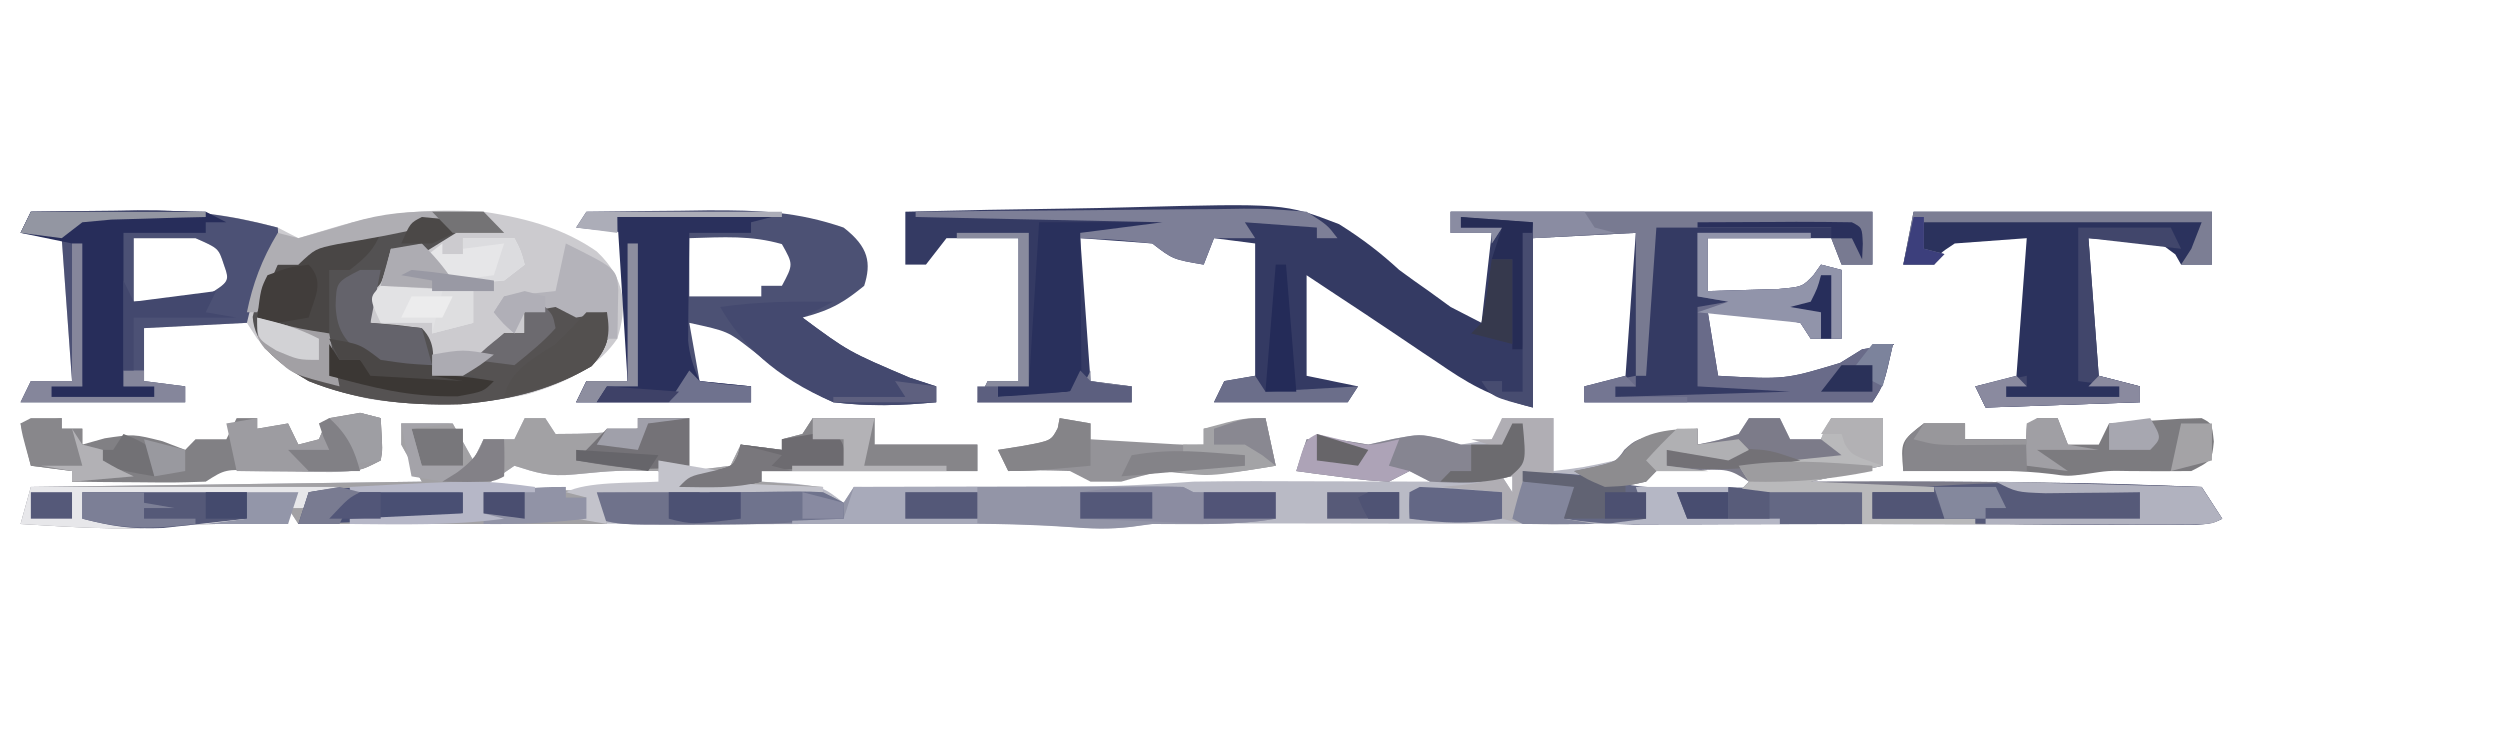 <svg width="67" height="20" viewBox="0 0 67 20" fill="none" xmlns="http://www.w3.org/2000/svg">
<path d="M14.062 11.206C14.244 11.206 14.426 11.206 14.613 11.206C14.75 11.416 14.75 11.416 14.889 11.631C15.747 11.631 16.297 11.607 17.095 11.489C17.095 11.396 17.095 11.302 17.095 11.206C17.55 11.206 18.005 11.206 18.473 11.206C18.473 11.674 18.473 12.142 18.473 12.624C18.837 12.577 19.201 12.53 19.576 12.482C19.667 12.295 19.758 12.108 19.852 11.915C20.216 11.962 20.58 12.008 20.955 12.057C20.955 11.963 20.955 11.87 20.955 11.773C21.137 11.726 21.319 11.679 21.506 11.631C21.597 11.491 21.688 11.35 21.782 11.206C22.328 11.206 22.874 11.206 23.436 11.206C23.436 11.44 23.436 11.674 23.436 11.915C24.346 11.915 25.256 11.915 26.193 11.915C26.193 12.149 26.193 12.383 26.193 12.624C24.283 12.624 22.372 12.624 20.403 12.624C20.403 12.718 20.403 12.811 20.403 12.908C20.665 12.922 20.927 12.937 21.196 12.952C22.058 13.05 22.058 13.05 22.609 13.475C22.7 13.335 22.791 13.194 22.885 13.05C23.092 13.05 23.299 13.051 23.512 13.052C24.458 13.055 25.403 13.057 26.349 13.059C26.674 13.06 27 13.061 27.336 13.062C28.922 13.064 30.413 13.026 31.984 12.908C33.081 12.89 34.177 12.894 35.275 12.899C35.716 12.9 35.716 12.9 36.165 12.901C36.885 12.902 37.605 12.905 38.325 12.908C38.052 12.767 38.052 12.767 37.774 12.624C37.592 12.718 37.41 12.811 37.222 12.908C36.626 12.873 36.626 12.873 35.947 12.784C35.722 12.755 35.496 12.726 35.264 12.696C35.092 12.672 34.919 12.649 34.741 12.624C34.832 12.343 34.923 12.062 35.017 11.773C35.844 11.773 35.844 11.773 36.671 11.915C36.893 11.865 37.114 11.815 37.343 11.764C38.049 11.631 38.049 11.631 38.635 11.764C38.806 11.814 38.977 11.864 39.152 11.915C39.425 11.868 39.698 11.821 39.979 11.773C40.182 11.487 40.182 11.487 40.255 11.206C40.71 11.206 41.165 11.206 41.634 11.206C41.634 11.674 41.634 12.142 41.634 12.624C42.449 12.524 42.449 12.524 43.288 12.34C43.379 12.247 43.47 12.153 43.564 12.057C43.84 11.773 43.84 11.773 44.701 11.596C44.963 11.561 45.224 11.525 45.494 11.489C45.494 11.63 45.494 11.77 45.494 11.915C46.045 11.803 46.045 11.803 46.597 11.631C46.688 11.491 46.779 11.35 46.872 11.206C47.145 11.206 47.418 11.206 47.7 11.206C47.791 11.393 47.882 11.58 47.975 11.773C48.248 11.773 48.521 11.773 48.803 11.773C48.894 11.586 48.984 11.399 49.078 11.206C49.533 11.206 49.988 11.206 50.457 11.206C50.457 11.627 50.457 12.048 50.457 12.482C49.501 12.693 49.501 12.693 48.527 12.908C48.89 12.906 49.254 12.905 49.629 12.903C52.766 12.893 55.875 12.931 59.004 13.05C59.277 13.471 59.277 13.471 59.556 13.901C59.28 14.043 59.28 14.043 58.806 14.06C58.598 14.059 58.39 14.059 58.176 14.059C57.819 14.059 57.819 14.059 57.456 14.059C57.193 14.058 56.93 14.057 56.659 14.056C56.384 14.056 56.109 14.056 55.825 14.056C55.225 14.055 54.625 14.054 54.025 14.053C53.076 14.051 52.127 14.05 51.178 14.05C48.821 14.048 46.463 14.044 44.105 14.041C42.115 14.038 40.126 14.036 38.136 14.035C37.2 14.034 36.264 14.032 35.328 14.03C34.755 14.03 34.182 14.029 33.608 14.029C33.347 14.028 33.086 14.027 32.817 14.027C32.577 14.027 32.337 14.027 32.09 14.026C31.881 14.026 31.674 14.026 31.459 14.025C30.877 14.033 30.877 14.033 30.318 14.118C29.554 14.212 28.856 14.13 28.086 14.08C26.342 13.997 24.582 14.025 22.832 14.029C22.403 14.029 21.974 14.029 21.544 14.029C20.423 14.03 19.301 14.031 18.179 14.033C17.031 14.034 15.883 14.035 14.735 14.036C12.489 14.037 10.242 14.04 7.996 14.043C7.905 13.902 7.814 13.762 7.72 13.617C7.72 13.757 7.72 13.898 7.72 14.043C7.56 14.041 7.4 14.039 7.236 14.038C6.278 14.032 5.389 14.027 4.446 14.122C3.134 14.217 1.862 14.12 0.551 14.043C0.642 13.715 0.733 13.387 0.827 13.05C4.285 13.003 7.742 12.956 11.305 12.908C11.123 12.58 10.941 12.252 10.753 11.915C10.753 11.728 10.753 11.54 10.753 11.348C11.208 11.348 11.663 11.348 12.132 11.348C12.314 11.675 12.496 12.003 12.683 12.34C12.774 12.153 12.865 11.966 12.959 11.773C13.232 11.773 13.505 11.773 13.786 11.773C13.877 11.586 13.968 11.399 14.062 11.206ZM17.095 11.773C17.37 12.057 17.37 12.057 17.37 12.057L17.095 11.773ZM13.786 12.482C13.377 12.763 13.377 12.763 12.959 13.05C14.703 13.178 16.177 13.178 17.922 13.05C17.831 12.909 17.74 12.769 17.646 12.624C16.512 12.607 16.512 12.607 15.406 12.713C14.709 12.784 14.379 12.668 13.786 12.482ZM44.115 12.482C44.115 12.623 44.115 12.763 44.115 12.908C43.933 12.908 43.751 12.908 43.564 12.908C43.655 13.001 43.746 13.095 43.84 13.191C45.614 13.121 45.614 13.121 47.424 13.05C47.242 13.003 47.06 12.956 46.872 12.908C46.782 12.767 46.691 12.627 46.597 12.482C45.778 12.482 44.959 12.482 44.115 12.482ZM40.255 12.766C40.346 12.906 40.437 13.047 40.531 13.191C40.531 13.051 40.531 12.911 40.531 12.766C40.44 12.766 40.349 12.766 40.255 12.766Z" fill="#B9BAC5"/>
<path d="M24.263 5.674C25.749 5.635 27.234 5.607 28.721 5.588C29.226 5.58 29.731 5.57 30.235 5.556C34.423 5.446 34.423 5.446 35.888 6.008C36.518 6.403 37.016 6.789 37.498 7.234C37.758 7.425 38.021 7.614 38.291 7.801C38.484 7.942 38.677 8.082 38.877 8.227C39.15 8.367 39.422 8.508 39.704 8.652C39.795 7.857 39.886 7.061 39.979 6.241C39.615 6.241 39.252 6.241 38.877 6.241C38.877 6.054 38.877 5.867 38.877 5.674C42.607 5.674 46.337 5.674 50.181 5.674C50.181 6.142 50.181 6.61 50.181 7.092C49.908 7.092 49.635 7.092 49.354 7.092C49.217 6.741 49.217 6.741 49.078 6.383C47.986 6.383 46.895 6.383 45.77 6.383C45.77 6.851 45.77 7.319 45.77 7.801C46.168 7.79 46.566 7.778 46.976 7.766C47.2 7.759 47.424 7.753 47.654 7.746C48.303 7.689 48.303 7.689 48.606 7.369C48.671 7.278 48.736 7.186 48.803 7.092C49.075 7.162 49.075 7.162 49.354 7.234C49.354 7.843 49.354 8.451 49.354 9.078C49.081 9.078 48.808 9.078 48.527 9.078C48.39 8.867 48.39 8.867 48.251 8.652C47.67 8.538 47.67 8.538 46.993 8.484C46.589 8.446 46.185 8.408 45.77 8.369C45.906 9.211 45.906 9.211 46.045 10.071C47.842 10.172 47.842 10.172 49.319 9.725C49.513 9.605 49.706 9.485 49.905 9.362C50.178 9.315 50.451 9.268 50.733 9.22C50.491 10.301 50.491 10.301 50.181 10.78C47.633 10.78 45.086 10.78 42.461 10.78C42.461 10.64 42.461 10.499 42.461 10.355C42.825 10.261 43.189 10.167 43.564 10.071C43.655 8.807 43.746 7.543 43.84 6.241C42.93 6.288 42.02 6.335 41.082 6.383C41.082 7.881 41.082 9.379 41.082 10.922C39.872 10.611 39.305 10.247 38.515 9.707C38.382 9.619 38.25 9.53 38.113 9.439C37.847 9.261 37.582 9.082 37.318 8.903C36.815 8.563 36.303 8.227 35.792 7.89C35.536 7.72 35.28 7.551 35.017 7.376C35.017 8.265 35.017 9.155 35.017 10.071C35.699 10.211 35.699 10.211 36.395 10.355C36.304 10.495 36.213 10.636 36.119 10.78C34.937 10.78 33.754 10.78 32.535 10.78C32.626 10.593 32.717 10.406 32.811 10.213C33.084 10.166 33.357 10.119 33.638 10.071C33.638 8.901 33.638 7.731 33.638 6.525C33.274 6.478 32.91 6.431 32.535 6.383C32.444 6.617 32.353 6.851 32.259 7.092C31.432 6.95 31.432 6.95 30.881 6.525C30.244 6.478 29.607 6.431 28.951 6.383C29.042 7.647 29.133 8.911 29.226 10.213C29.59 10.26 29.954 10.306 30.329 10.355C30.329 10.495 30.329 10.636 30.329 10.78C28.964 10.78 27.6 10.78 26.193 10.78C26.284 10.593 26.375 10.406 26.469 10.213C26.742 10.213 27.015 10.213 27.296 10.213C27.296 8.949 27.296 7.685 27.296 6.383C26.659 6.383 26.023 6.383 25.366 6.383C25.184 6.617 25.002 6.851 24.815 7.092C24.633 7.092 24.451 7.092 24.263 7.092C24.263 6.624 24.263 6.156 24.263 5.674Z" fill="#343A63"/>
<path d="M0.827 5.674C1.568 5.662 2.309 5.654 3.05 5.647C3.258 5.644 3.465 5.64 3.679 5.636C5.149 5.627 6.139 5.746 7.444 6.099C7.626 6.193 7.808 6.287 7.996 6.383C8.297 6.292 8.599 6.202 8.909 6.108C10.234 5.71 11.426 5.577 12.959 5.674C14.252 5.866 15.189 6.179 15.992 6.738C16.79 7.486 16.808 8.249 16.543 9.078C16.073 9.762 15.351 10.206 14.131 10.567C12.7 10.877 11.369 10.912 9.879 10.691C8.343 10.359 7.601 9.839 6.893 9.078C6.802 8.938 6.711 8.797 6.617 8.652C5.252 8.723 5.252 8.723 3.86 8.794C3.86 9.262 3.86 9.73 3.86 10.213C4.224 10.26 4.588 10.306 4.963 10.355C4.963 10.495 4.963 10.636 4.963 10.78C3.507 10.78 2.051 10.78 0.551 10.78C0.642 10.593 0.733 10.406 0.827 10.213C1.191 10.213 1.555 10.213 1.93 10.213C1.839 8.949 1.748 7.685 1.654 6.383C1.29 6.336 0.926 6.289 0.551 6.241C0.642 6.054 0.733 5.867 0.827 5.674ZM3.584 6.383C3.584 6.945 3.584 7.506 3.584 8.085C4.531 8.048 4.531 8.048 5.514 7.943C6.158 7.542 6.158 7.542 5.997 7.083C5.856 6.653 5.856 6.653 5.239 6.383C4.693 6.383 4.147 6.383 3.584 6.383Z" fill="#CCCBCF"/>
<path d="M14.062 11.206C14.244 11.206 14.426 11.206 14.613 11.206C14.75 11.416 14.75 11.416 14.889 11.631C15.747 11.631 16.297 11.607 17.095 11.489C17.095 11.396 17.095 11.302 17.095 11.206C17.55 11.206 18.005 11.206 18.473 11.206C18.473 11.674 18.473 12.142 18.473 12.624C18.837 12.577 19.201 12.53 19.576 12.482C19.667 12.295 19.758 12.108 19.852 11.915C20.216 11.962 20.58 12.008 20.955 12.057C20.955 11.963 20.955 11.87 20.955 11.773C21.137 11.726 21.319 11.679 21.506 11.631C21.597 11.491 21.688 11.35 21.782 11.206C22.328 11.206 22.874 11.206 23.436 11.206C23.436 11.44 23.436 11.674 23.436 11.915C24.346 11.915 25.256 11.915 26.193 11.915C26.193 12.149 26.193 12.383 26.193 12.624C24.283 12.624 22.372 12.624 20.403 12.624C20.403 12.718 20.403 12.811 20.403 12.908C21.222 12.978 21.222 12.978 22.058 13.05C22.058 13.097 22.058 13.143 22.058 13.191C21.603 13.191 21.148 13.191 20.679 13.191C20.588 13.332 20.497 13.472 20.403 13.617C20.403 13.477 20.403 13.336 20.403 13.191C19.948 13.191 19.493 13.191 19.025 13.191C18.934 13.332 18.843 13.472 18.749 13.617C18.749 13.477 18.749 13.336 18.749 13.191C17.839 13.191 16.929 13.191 15.992 13.191C16.128 13.613 16.128 13.613 16.267 14.043C13.538 14.043 10.808 14.043 7.996 14.043C7.905 13.902 7.814 13.762 7.72 13.617C7.72 13.757 7.72 13.898 7.72 14.043C7.56 14.041 7.4 14.039 7.236 14.038C6.278 14.032 5.389 14.027 4.446 14.122C3.134 14.217 1.862 14.12 0.551 14.043C0.642 13.715 0.733 13.387 0.827 13.05C4.285 13.003 7.742 12.956 11.305 12.908C11.123 12.58 10.941 12.252 10.753 11.915C10.753 11.728 10.753 11.54 10.753 11.348C11.208 11.348 11.663 11.348 12.132 11.348C12.314 11.675 12.496 12.003 12.683 12.34C12.774 12.153 12.865 11.966 12.959 11.773C13.232 11.773 13.505 11.773 13.786 11.773C13.877 11.586 13.968 11.399 14.062 11.206ZM17.095 11.773C17.37 12.057 17.37 12.057 17.37 12.057L17.095 11.773ZM13.786 12.482C13.377 12.763 13.377 12.763 12.959 13.05C14.703 13.178 16.177 13.178 17.922 13.05C17.831 12.909 17.74 12.769 17.646 12.624C16.512 12.607 16.512 12.607 15.406 12.713C14.709 12.784 14.379 12.668 13.786 12.482Z" fill="#A2A1A4"/>
<path d="M15.716 5.674C16.555 5.662 17.393 5.654 18.232 5.647C18.468 5.644 18.704 5.64 18.947 5.636C20.377 5.628 21.381 5.677 22.609 6.099C23.286 6.622 23.354 7.052 23.16 7.66C22.666 8.058 22.328 8.299 21.506 8.511C22.74 9.424 22.74 9.424 24.384 10.124C24.734 10.238 24.734 10.238 25.09 10.355C25.09 10.495 25.09 10.636 25.09 10.78C24.122 10.872 23.297 10.897 22.333 10.78C21.427 10.364 20.791 9.882 20.128 9.362C19.506 8.878 19.506 8.878 18.473 8.652C18.564 9.167 18.655 9.682 18.749 10.213C19.204 10.26 19.659 10.306 20.128 10.355C20.128 10.495 20.128 10.636 20.128 10.78C18.581 10.78 17.034 10.78 15.44 10.78C15.531 10.593 15.622 10.406 15.716 10.213C16.08 10.213 16.444 10.213 16.819 10.213C16.819 8.902 16.819 7.591 16.819 6.241C16.364 6.194 15.909 6.148 15.44 6.099C15.531 5.959 15.622 5.818 15.716 5.674ZM18.473 6.383C18.473 6.898 18.473 7.413 18.473 7.943C19.11 7.943 19.747 7.943 20.403 7.943C20.403 7.85 20.403 7.756 20.403 7.66C20.585 7.66 20.767 7.66 20.955 7.66C21.262 7.087 21.262 7.087 20.955 6.543C20.132 6.305 19.397 6.356 18.473 6.383Z" fill="#4C5174"/>
<path d="M12.063 5.86C12.37 5.908 12.37 5.908 12.683 5.957C12.228 6.238 11.773 6.519 11.305 6.809C11.032 6.762 10.759 6.715 10.477 6.667C10.438 6.828 10.398 6.988 10.357 7.154C10.202 7.66 10.202 7.66 9.926 7.801C9.915 8.085 9.914 8.369 9.926 8.652C10.148 8.67 10.37 8.688 10.598 8.706C10.948 8.75 10.948 8.75 11.305 8.794C11.712 9.214 11.597 9.609 11.58 10.071C12.519 9.91 12.573 9.851 13.011 9.424C13.175 9.263 13.34 9.102 13.51 8.936C13.692 8.936 13.874 8.936 14.062 8.936C14.062 8.749 14.062 8.562 14.062 8.369C14.544 8.209 14.544 8.209 15.165 8.085C15.785 8.209 15.785 8.209 16.267 8.369C16.356 8.936 16.329 9.295 15.854 9.814C14.852 10.393 13.836 10.703 12.342 10.834C10.794 10.876 9.505 10.704 8.272 10.213C7.364 9.701 6.817 9.193 6.772 8.493C6.884 7.984 7.076 7.566 7.444 7.092C7.626 7.092 7.808 7.092 7.996 7.092C8.053 7.004 8.11 6.917 8.168 6.826C8.7 6.403 9.281 6.383 10.202 6.241C10.389 6.162 10.577 6.083 10.77 6.002C11.305 5.816 11.305 5.816 12.063 5.86Z" fill="#535152"/>
<path d="M46.872 11.206C47.145 11.206 47.418 11.206 47.7 11.206C47.791 11.393 47.882 11.58 47.975 11.773C48.248 11.773 48.521 11.773 48.803 11.773C48.894 11.586 48.984 11.399 49.078 11.206C49.533 11.206 49.988 11.206 50.457 11.206C50.457 11.627 50.457 12.048 50.457 12.482C49.501 12.693 49.501 12.693 48.527 12.908C48.89 12.906 49.254 12.905 49.629 12.903C52.766 12.893 55.875 12.931 59.004 13.05C59.186 13.331 59.368 13.611 59.556 13.901C59.28 14.043 59.28 14.043 58.388 14.059C57.993 14.059 57.597 14.058 57.202 14.056C56.891 14.056 56.891 14.056 56.573 14.056C55.907 14.055 55.241 14.053 54.575 14.051C54.125 14.051 53.675 14.05 53.224 14.05C52.118 14.048 51.012 14.046 49.905 14.043C49.905 13.762 49.905 13.481 49.905 13.191C48.813 13.191 47.722 13.191 46.597 13.191C46.688 13.098 46.779 13.004 46.872 12.908C46.333 12.566 46.333 12.566 45.322 12.606C44.861 12.615 44.861 12.615 44.391 12.624C44.3 12.718 44.209 12.811 44.115 12.908C43.598 13.023 43.598 13.023 43.012 13.05C42.53 12.846 42.53 12.846 42.185 12.624C42.356 12.589 42.526 12.554 42.702 12.518C43.329 12.368 43.329 12.368 43.529 12.057C43.84 11.773 43.84 11.773 44.701 11.596C44.963 11.561 45.224 11.525 45.494 11.489C45.494 11.63 45.494 11.77 45.494 11.915C46.045 11.803 46.045 11.803 46.597 11.631C46.688 11.491 46.779 11.35 46.872 11.206Z" fill="#7C7B89"/>
<path d="M0.827 5.674C1.568 5.662 2.309 5.654 3.05 5.647C3.258 5.644 3.465 5.64 3.679 5.636C5.147 5.627 6.133 5.758 7.444 6.099C7.5 6.71 7.343 7.101 6.893 7.66C6.788 7.989 6.693 8.32 6.617 8.652C5.252 8.723 5.252 8.723 3.86 8.794C3.86 9.262 3.86 9.73 3.86 10.213C4.224 10.26 4.588 10.306 4.963 10.355C4.963 10.495 4.963 10.636 4.963 10.78C3.507 10.78 2.051 10.78 0.551 10.78C0.642 10.593 0.733 10.406 0.827 10.213C1.191 10.213 1.555 10.213 1.93 10.213C1.839 8.949 1.748 7.685 1.654 6.383C1.29 6.336 0.926 6.289 0.551 6.241C0.642 6.054 0.733 5.867 0.827 5.674ZM3.584 6.383C3.584 6.945 3.584 7.506 3.584 8.085C4.531 8.048 4.531 8.048 5.514 7.943C6.158 7.542 6.158 7.542 5.997 7.083C5.856 6.653 5.856 6.653 5.239 6.383C4.693 6.383 4.147 6.383 3.584 6.383Z" fill="#4C5175"/>
<path d="M51.284 5.674C53.923 5.674 56.561 5.674 59.28 5.674C59.28 6.142 59.28 6.61 59.28 7.092C59.007 7.092 58.734 7.092 58.453 7.092C58.401 7.002 58.35 6.911 58.298 6.817C58.167 6.721 58.036 6.624 57.901 6.525C57.264 6.478 56.627 6.431 55.971 6.383C56.062 7.6 56.153 8.817 56.247 10.071C56.611 10.165 56.975 10.258 57.35 10.355C57.35 10.495 57.35 10.636 57.35 10.78C55.985 10.827 54.62 10.874 53.214 10.922C53.123 10.735 53.032 10.547 52.938 10.355C53.302 10.261 53.666 10.167 54.041 10.071C54.132 8.854 54.223 7.637 54.317 6.383C53.68 6.43 53.043 6.477 52.387 6.525C51.97 6.799 51.97 6.799 51.835 7.092C51.562 7.092 51.289 7.092 51.008 7.092C51.099 6.624 51.19 6.156 51.284 5.674Z" fill="#2B325D"/>
<path d="M22.885 13.05C24.136 13.046 25.388 13.044 26.639 13.042C27.065 13.041 27.491 13.04 27.917 13.039C28.529 13.037 29.14 13.036 29.751 13.036C29.942 13.035 30.134 13.034 30.331 13.034C30.79 13.034 31.249 13.041 31.708 13.05C31.844 13.12 31.844 13.12 31.983 13.191C32.72 13.211 33.452 13.197 34.189 13.191C34.189 13.425 34.189 13.66 34.189 13.901C33.098 14.088 32.02 14.043 30.881 14.043C30.7 14.067 30.519 14.092 30.332 14.117C29.706 14.193 29.263 14.171 28.629 14.123C27.319 14.037 26.04 14.027 24.721 14.034C24.37 14.034 24.37 14.034 24.012 14.035C23.275 14.037 22.537 14.04 21.799 14.043C20.82 14.046 19.841 14.049 18.862 14.051C18.637 14.053 18.413 14.054 18.181 14.055C16.605 14.059 16.605 14.059 15.992 13.901C15.992 13.667 15.992 13.433 15.992 13.191C16.991 13.183 17.991 13.178 18.99 13.174C19.275 13.171 19.56 13.169 19.853 13.167C20.125 13.166 20.397 13.165 20.677 13.164C21.054 13.162 21.054 13.162 21.438 13.159C22.058 13.191 22.058 13.191 22.609 13.475C22.7 13.335 22.791 13.194 22.885 13.05Z" fill="#9395A7"/>
<path d="M16.543 5.816C17.908 5.816 19.273 5.816 20.679 5.816C20.406 5.886 20.406 5.886 20.128 5.957C20.128 6.051 20.128 6.145 20.128 6.241C19.582 6.241 19.036 6.241 18.473 6.241C18.465 6.77 18.46 7.299 18.456 7.828C18.454 7.978 18.451 8.127 18.449 8.282C18.448 8.426 18.447 8.571 18.446 8.721C18.445 8.854 18.443 8.987 18.442 9.124C18.473 9.501 18.585 9.845 18.749 10.213C19.204 10.26 19.659 10.306 20.128 10.355C20.128 10.495 20.128 10.636 20.128 10.78C18.581 10.78 17.034 10.78 15.44 10.78C15.531 10.593 15.622 10.406 15.716 10.213C16.08 10.213 16.444 10.213 16.819 10.213C16.728 8.762 16.637 7.311 16.543 5.816Z" fill="#2A305C"/>
<path d="M9.65 11.064C9.832 11.111 10.014 11.157 10.202 11.206C10.255 12.065 10.255 12.065 10.202 12.34C9.65 12.624 9.65 12.624 8.832 12.642C8.183 12.63 7.533 12.618 6.884 12.606C6.033 12.577 6.033 12.577 5.514 12.908C4.676 12.935 4.676 12.935 3.688 12.925C3.36 12.923 3.032 12.92 2.695 12.918C2.442 12.915 2.19 12.911 1.93 12.908C1.93 12.814 1.93 12.721 1.93 12.624C1.566 12.577 1.202 12.53 0.827 12.482C0.736 12.108 0.645 11.733 0.551 11.348C0.915 11.301 1.279 11.254 1.654 11.206C1.654 11.299 1.654 11.393 1.654 11.489C1.836 11.489 2.018 11.489 2.206 11.489C2.206 11.63 2.206 11.77 2.206 11.915C2.504 11.832 2.504 11.832 2.809 11.746C3.584 11.631 3.584 11.631 4.36 11.826C4.559 11.902 4.758 11.978 4.963 12.057C5.054 11.963 5.145 11.87 5.239 11.773C5.512 11.773 5.785 11.773 6.066 11.773C6.157 11.586 6.248 11.399 6.342 11.206C6.524 11.206 6.706 11.206 6.893 11.206C6.893 11.299 6.893 11.393 6.893 11.489C7.166 11.443 7.439 11.396 7.72 11.348C7.811 11.535 7.902 11.722 7.996 11.915C8.178 11.868 8.36 11.821 8.547 11.773C8.587 11.679 8.627 11.586 8.668 11.489C8.719 11.396 8.77 11.302 8.823 11.206C9.096 11.159 9.369 11.112 9.65 11.064Z" fill="#818084"/>
<path d="M54.593 11.206C54.775 11.206 54.957 11.206 55.144 11.206C55.235 11.44 55.326 11.674 55.42 11.915C55.693 11.915 55.966 11.915 56.247 11.915C56.338 11.728 56.429 11.54 56.523 11.348C56.93 11.32 57.338 11.294 57.746 11.268C57.973 11.253 58.2 11.238 58.434 11.223C58.716 11.214 58.716 11.214 59.004 11.206C59.28 11.348 59.28 11.348 59.331 11.835C59.28 12.34 59.28 12.34 58.728 12.624C58.173 12.629 57.618 12.632 57.063 12.624C56.504 12.613 56.504 12.613 55.902 12.704C55.42 12.766 55.42 12.766 54.946 12.7C54.149 12.604 53.411 12.611 52.594 12.615C52.297 12.617 51.999 12.618 51.693 12.619C51.354 12.622 51.354 12.622 51.008 12.624C50.939 11.826 50.939 11.826 51.56 11.348C51.924 11.348 52.288 11.348 52.663 11.348C52.663 11.488 52.663 11.628 52.663 11.773C53.209 11.773 53.754 11.773 54.317 11.773C54.408 11.586 54.499 11.399 54.593 11.206ZM57.626 11.773C57.901 12.057 57.901 12.057 57.901 12.057L57.626 11.773Z" fill="#7C7B7F"/>
<path d="M14.889 8.085C15.63 8.209 15.63 8.209 16.267 8.369C16.356 8.936 16.329 9.295 15.854 9.814C14.852 10.393 13.836 10.703 12.342 10.834C10.799 10.876 9.497 10.706 8.272 10.213C7.351 9.652 6.893 9.253 6.893 8.511C7.14 8.576 7.14 8.576 7.393 8.644C8.021 8.809 8.021 8.809 8.823 8.936C8.823 9.311 8.823 9.685 8.823 10.071C10.23 10.341 11.432 10.557 12.959 10.496C12.959 10.403 12.959 10.309 12.959 10.213C12.777 10.119 12.595 10.025 12.407 9.929C12.771 9.601 13.135 9.274 13.51 8.936C13.692 8.936 13.874 8.936 14.062 8.936C14.062 8.749 14.062 8.562 14.062 8.369C14.335 8.275 14.608 8.182 14.889 8.085Z" fill="#555252"/>
<path d="M59.004 13.05C59.186 13.331 59.368 13.611 59.556 13.901C59.114 14.128 58.644 14.061 58.033 14.061C57.775 14.062 57.517 14.062 57.252 14.062C56.977 14.062 56.702 14.061 56.419 14.06C56.143 14.06 55.867 14.06 55.583 14.059C53.772 14.054 51.979 14.025 50.181 13.901C50.181 13.667 50.181 13.433 50.181 13.191C53.143 12.817 55.99 12.936 59.004 13.05Z" fill="#565A79"/>
<path d="M45.494 6.241C46.495 6.241 47.496 6.241 48.527 6.241C48.527 6.288 48.527 6.335 48.527 6.383C47.617 6.383 46.707 6.383 45.77 6.383C45.77 6.851 45.77 7.319 45.77 7.801C46.168 7.79 46.566 7.778 46.976 7.766C47.2 7.759 47.424 7.753 47.654 7.746C48.303 7.689 48.303 7.689 48.606 7.369C48.671 7.278 48.736 7.186 48.803 7.092C48.984 7.139 49.166 7.186 49.354 7.234C49.354 7.843 49.354 8.451 49.354 9.078C49.081 9.078 48.808 9.078 48.527 9.078C48.436 8.938 48.345 8.797 48.251 8.652C47.67 8.538 47.67 8.538 46.993 8.484C46.589 8.446 46.185 8.408 45.77 8.369C45.861 8.931 45.952 9.492 46.045 10.071C47.842 10.172 47.842 10.172 49.319 9.725C49.513 9.605 49.706 9.485 49.905 9.362C50.178 9.315 50.451 9.268 50.733 9.22C50.491 10.301 50.491 10.301 50.181 10.78C47.633 10.78 45.086 10.78 42.461 10.78C42.461 10.64 42.461 10.499 42.461 10.355C42.916 10.261 43.371 10.167 43.84 10.071C43.84 10.165 43.84 10.258 43.84 10.355C43.657 10.355 43.476 10.355 43.288 10.355C43.288 10.448 43.288 10.542 43.288 10.638C45.608 10.568 45.608 10.568 47.975 10.496C47.156 10.45 46.337 10.403 45.494 10.355C45.494 9.652 45.494 8.95 45.494 8.227C45.767 8.18 46.04 8.133 46.321 8.085C46.048 8.038 45.775 7.991 45.494 7.943C45.494 7.382 45.494 6.82 45.494 6.241Z" fill="#696B89"/>
<path d="M0.827 5.674C1.597 5.666 2.366 5.66 3.136 5.656C3.355 5.654 3.574 5.651 3.8 5.649C4.372 5.646 4.943 5.659 5.514 5.674C5.696 5.767 5.878 5.861 6.066 5.957C5.884 5.957 5.702 5.957 5.514 5.957C5.514 6.051 5.514 6.145 5.514 6.241C4.787 6.241 4.059 6.241 3.309 6.241C3.309 7.599 3.309 8.956 3.309 10.355C3.582 10.355 3.855 10.355 4.136 10.355C4.136 10.448 4.136 10.542 4.136 10.638C3.226 10.638 2.316 10.638 1.379 10.638C1.379 10.545 1.379 10.451 1.379 10.355C1.652 10.355 1.925 10.355 2.206 10.355C2.115 9.091 2.024 7.827 1.93 6.525C1.248 6.384 1.248 6.384 0.551 6.241C0.642 6.054 0.733 5.867 0.827 5.674Z" fill="#272D5A"/>
<path d="M40.807 12.624C42.609 12.731 42.609 12.731 43.275 12.913C43.937 13.073 44.353 13.074 45.08 13.059C46.701 13.04 48.293 13.112 49.905 13.191C49.905 13.472 49.905 13.753 49.905 14.043C48.779 14.047 47.654 14.049 46.528 14.051C46.048 14.053 46.048 14.053 45.559 14.055C45.252 14.056 44.945 14.056 44.628 14.056C44.203 14.057 44.203 14.057 43.77 14.059C43.102 14.044 42.547 14 41.91 13.901C41.91 13.667 41.91 13.433 41.91 13.191C41.545 13.098 41.182 13.004 40.807 12.908C40.807 12.814 40.807 12.721 40.807 12.624Z" fill="#646884"/>
<path d="M0.827 13.05C3.557 13.05 6.286 13.05 9.099 13.05C8.826 13.097 8.553 13.143 8.272 13.191C8.272 13.332 8.272 13.472 8.272 13.617C8.09 13.617 7.908 13.617 7.72 13.617C7.72 13.757 7.72 13.898 7.72 14.043C7.56 14.041 7.4 14.039 7.236 14.038C6.278 14.032 5.389 14.027 4.446 14.122C3.134 14.217 1.862 14.12 0.551 14.043C0.642 13.715 0.733 13.387 0.827 13.05Z" fill="#E7E7EA"/>
<path d="M28.399 11.206C28.672 11.252 28.945 11.299 29.226 11.348C29.226 11.488 29.226 11.628 29.226 11.773C29.628 11.797 30.03 11.82 30.433 11.844C30.768 11.864 30.768 11.864 31.111 11.884C31.699 11.92 31.699 11.92 32.259 11.915C32.259 11.774 32.259 11.634 32.259 11.489C32.805 11.396 33.351 11.302 33.914 11.206C34.005 11.627 34.096 12.048 34.189 12.482C33.036 12.676 32.32 12.789 31.156 12.624C30.587 12.753 30.587 12.753 30.053 12.908C29.78 12.908 29.508 12.908 29.226 12.908C29.044 12.814 28.862 12.721 28.675 12.624C27.825 12.601 27.825 12.601 27.021 12.624C26.93 12.437 26.839 12.25 26.745 12.057C26.967 12.022 27.188 11.986 27.417 11.95C28.171 11.812 28.171 11.812 28.348 11.472C28.364 11.384 28.382 11.296 28.399 11.206Z" fill="#949398"/>
<path d="M22.333 8.085C21.924 8.296 21.924 8.296 21.506 8.511C22.74 9.424 22.74 9.424 24.384 10.124C24.617 10.2 24.85 10.276 25.09 10.355C25.09 10.495 25.09 10.636 25.09 10.78C24.122 10.872 23.297 10.894 22.333 10.78C20.76 10.107 19.873 9.221 19.3 8.227C20.328 8.078 21.266 8.075 22.333 8.085Z" fill="#44496F"/>
<path d="M21.782 11.206C22.328 11.206 22.874 11.206 23.436 11.206C23.436 11.44 23.436 11.674 23.436 11.915C24.346 11.915 25.256 11.915 26.193 11.915C26.193 12.149 26.193 12.383 26.193 12.624C24.283 12.624 22.372 12.624 20.403 12.624C20.403 12.718 20.403 12.811 20.403 12.908C19.656 13.1 19.022 13.059 18.198 13.05C18.473 12.766 18.473 12.766 19.025 12.642C19.631 12.507 19.631 12.507 19.783 12.181C19.806 12.093 19.828 12.005 19.852 11.915C20.216 11.962 20.58 12.008 20.955 12.057C20.955 11.963 20.955 11.87 20.955 11.773C21.137 11.726 21.319 11.679 21.506 11.631C21.597 11.491 21.688 11.35 21.782 11.206Z" fill="#868589"/>
<path d="M27.848 5.957C28.94 5.957 30.031 5.957 31.156 5.957C30.605 6.241 30.605 6.241 29.743 6.259C29.482 6.253 29.22 6.247 28.951 6.241C28.952 6.369 28.953 6.497 28.955 6.63C28.96 7.103 28.963 7.577 28.966 8.051C28.967 8.257 28.969 8.462 28.971 8.668C28.975 8.962 28.976 9.257 28.977 9.552C28.979 9.729 28.98 9.907 28.982 10.09C28.951 10.496 28.951 10.496 28.675 10.638C28.032 10.644 27.388 10.644 26.745 10.638C26.745 10.545 26.745 10.451 26.745 10.355C27.018 10.355 27.291 10.355 27.572 10.355C27.663 8.904 27.754 7.452 27.848 5.957Z" fill="#29305C"/>
<path d="M38.877 5.674C42.607 5.674 46.337 5.674 50.181 5.674C50.181 6.142 50.181 6.61 50.181 7.092C49.908 7.092 49.635 7.092 49.354 7.092C49.217 6.741 49.217 6.741 49.078 6.383C49.26 6.383 49.442 6.383 49.63 6.383C49.63 6.289 49.63 6.196 49.63 6.099C47.901 6.099 46.172 6.099 44.391 6.099C44.3 7.41 44.209 8.721 44.115 10.071C44.024 10.071 43.933 10.071 43.84 10.071C43.84 8.807 43.84 7.543 43.84 6.241C42.93 6.288 42.02 6.335 41.082 6.383C41.082 6.243 41.082 6.102 41.082 5.957C40.445 5.911 39.809 5.864 39.152 5.816C39.152 5.909 39.152 6.003 39.152 6.099C39.516 6.099 39.88 6.099 40.255 6.099C40.164 6.24 40.073 6.38 39.979 6.525C39.979 6.431 39.979 6.338 39.979 6.241C39.615 6.241 39.252 6.241 38.877 6.241C38.877 6.054 38.877 5.867 38.877 5.674Z" fill="#787A91"/>
<path d="M40.531 11.348C40.622 11.348 40.713 11.348 40.807 11.348C40.906 12.391 40.906 12.391 40.496 12.766C39.743 12.973 39.163 12.954 38.325 12.908C38.143 12.814 37.961 12.721 37.774 12.624C37.592 12.718 37.41 12.811 37.222 12.908C36.626 12.873 36.626 12.873 35.947 12.784C35.722 12.755 35.496 12.726 35.264 12.696C35.092 12.672 34.919 12.649 34.741 12.624C34.832 12.343 34.923 12.062 35.017 11.773C35.844 11.773 35.844 11.773 36.671 11.915C37.004 11.84 37.004 11.84 37.343 11.764C38.049 11.631 38.049 11.631 38.618 11.755C38.794 11.808 38.971 11.861 39.152 11.915C39.516 11.915 39.88 11.915 40.255 11.915C40.346 11.728 40.437 11.54 40.531 11.348Z" fill="#868591"/>
<path d="M15.992 13.191C16.991 13.183 17.991 13.178 18.99 13.174C19.275 13.171 19.56 13.169 19.853 13.167C20.125 13.166 20.397 13.165 20.677 13.164C21.054 13.162 21.054 13.162 21.438 13.159C22.058 13.191 22.058 13.191 22.609 13.475C22.609 13.616 22.609 13.756 22.609 13.901C21.283 14.036 20.024 14.064 18.68 14.06C18.383 14.061 18.383 14.061 18.079 14.062C16.613 14.06 16.613 14.06 15.992 13.901C15.992 13.667 15.992 13.433 15.992 13.191Z" fill="#6F728B"/>
<path d="M9.65 11.064C9.832 11.111 10.014 11.157 10.202 11.206C10.255 12.065 10.255 12.065 10.202 12.34C9.65 12.624 9.65 12.624 8.873 12.652C8.572 12.649 8.271 12.645 7.961 12.642C7.659 12.639 7.357 12.637 7.046 12.634C6.814 12.631 6.581 12.627 6.342 12.624C6.251 12.203 6.16 11.782 6.066 11.348C6.339 11.301 6.612 11.254 6.893 11.206C6.893 11.299 6.893 11.393 6.893 11.489C7.166 11.443 7.439 11.396 7.72 11.348C7.811 11.535 7.902 11.722 7.996 11.915C8.178 11.868 8.36 11.821 8.547 11.773C8.587 11.679 8.627 11.586 8.668 11.489C8.719 11.396 8.77 11.302 8.823 11.206C9.096 11.159 9.369 11.112 9.65 11.064Z" fill="#9D9CA1"/>
<path d="M49.078 11.206C49.533 11.206 49.988 11.206 50.457 11.206C50.457 11.627 50.457 12.048 50.457 12.482C49.501 12.693 49.501 12.693 48.527 12.908C49.619 12.955 50.711 13.001 51.835 13.05C51.835 13.097 51.835 13.143 51.835 13.191C51.289 13.191 50.743 13.191 50.181 13.191C50.181 13.425 50.181 13.66 50.181 13.901C51.091 13.901 52.001 13.901 52.938 13.901C52.938 13.947 52.938 13.994 52.938 14.043C51.937 14.043 50.937 14.043 49.905 14.043C49.905 13.762 49.905 13.481 49.905 13.191C48.813 13.191 47.722 13.191 46.597 13.191C46.688 13.098 46.779 13.004 46.872 12.908C46.781 12.767 46.691 12.627 46.597 12.482C47.507 12.389 48.416 12.295 49.354 12.199C49.172 12.058 48.99 11.918 48.803 11.773C48.906 11.463 48.906 11.463 49.078 11.206Z" fill="#B9B9BB"/>
<path d="M31.708 13.05C31.799 13.097 31.89 13.143 31.983 13.191C32.72 13.211 33.452 13.197 34.189 13.191C34.189 13.425 34.189 13.66 34.189 13.901C33.113 14.093 32.063 14.028 30.95 13.98C30.757 13.973 30.565 13.966 30.367 13.958C29.895 13.94 29.423 13.92 28.951 13.901C28.951 13.667 28.951 13.433 28.951 13.191C29.883 13.044 30.735 13.027 31.708 13.05Z" fill="#8B8CA1"/>
<path d="M24.539 5.674C26.016 5.656 27.493 5.643 28.97 5.635C29.473 5.631 29.975 5.626 30.478 5.62C31.2 5.612 31.922 5.608 32.644 5.604C32.869 5.601 33.094 5.597 33.325 5.593C33.961 5.593 33.961 5.593 35.017 5.674C35.578 6.033 35.578 6.033 35.844 6.383C35.662 6.383 35.48 6.383 35.292 6.383C35.292 6.289 35.292 6.196 35.292 6.099C34.655 6.052 34.018 6.006 33.362 5.957C33.499 6.168 33.499 6.168 33.638 6.383C33.274 6.383 32.91 6.383 32.535 6.383C32.444 6.617 32.353 6.851 32.259 7.092C31.432 6.95 31.432 6.95 30.881 6.525C29.897 6.42 29.897 6.42 28.951 6.383C28.951 6.336 28.951 6.289 28.951 6.241C29.678 6.148 30.406 6.054 31.156 5.957C28.973 5.911 26.789 5.864 24.539 5.816C24.539 5.769 24.539 5.722 24.539 5.674Z" fill="#7D7F97"/>
<path d="M40.255 11.206C40.71 11.206 41.165 11.206 41.634 11.206C41.634 11.721 41.634 12.236 41.634 12.766C41.361 12.719 41.088 12.672 40.807 12.624C41.153 12.98 41.496 13.031 42.185 13.191C42.094 13.425 42.003 13.66 41.91 13.901C42.182 13.947 42.455 13.994 42.737 14.043C40.876 14.06 40.876 14.06 40.255 13.901C40.255 13.667 40.255 13.433 40.255 13.191C39.436 13.121 39.436 13.121 38.601 13.05C38.771 13.035 38.942 13.02 39.118 13.005C39.804 12.925 39.804 12.925 40.255 12.482C40.437 12.482 40.619 12.482 40.807 12.482C40.301 12.033 40.301 12.033 39.428 11.773C39.61 11.773 39.792 11.773 39.979 11.773C40.07 11.586 40.161 11.399 40.255 11.206ZM40.255 12.766C40.346 12.906 40.437 13.047 40.531 13.191C40.531 13.051 40.531 12.911 40.531 12.766C40.44 12.766 40.349 12.766 40.255 12.766Z" fill="#B0AEB4"/>
<path d="M45.494 6.241C46.495 6.241 47.496 6.241 48.527 6.241C48.527 6.288 48.527 6.335 48.527 6.383C47.617 6.383 46.707 6.383 45.77 6.383C45.77 6.851 45.77 7.319 45.77 7.801C46.367 7.784 46.367 7.784 46.976 7.766C47.2 7.759 47.424 7.753 47.654 7.746C48.303 7.689 48.303 7.689 48.606 7.369C48.671 7.278 48.736 7.186 48.803 7.092C48.984 7.139 49.166 7.186 49.354 7.234C49.354 7.843 49.354 8.451 49.354 9.078C49.081 9.078 48.808 9.078 48.527 9.078C48.436 8.938 48.345 8.797 48.251 8.652C47.341 8.559 46.431 8.465 45.494 8.369C45.767 8.275 46.04 8.182 46.321 8.085C46.048 8.038 45.775 7.991 45.494 7.943C45.494 7.382 45.494 6.82 45.494 6.241Z" fill="#9194AA"/>
<path d="M10.202 6.241C10.033 6.661 9.856 6.862 9.374 7.234C9.193 7.234 9.011 7.234 8.823 7.234C8.823 7.796 8.823 8.357 8.823 8.936C7.72 8.794 7.72 8.794 6.893 8.511C7.134 7.411 7.134 7.411 7.444 7.092C7.626 7.092 7.808 7.092 7.996 7.092C8.064 7.004 8.132 6.917 8.203 6.826C8.687 6.403 9.245 6.241 10.202 6.241Z" fill="#494645"/>
<path d="M51.284 5.674C53.923 5.674 56.561 5.674 59.28 5.674C59.28 6.142 59.28 6.61 59.28 7.092C59.007 7.092 58.734 7.092 58.453 7.092C58.544 6.952 58.635 6.811 58.728 6.667C58.819 6.433 58.91 6.199 59.004 5.957C56.547 5.957 54.091 5.957 51.56 5.957C51.56 6.191 51.56 6.426 51.56 6.667C51.742 6.713 51.924 6.76 52.111 6.809C52.02 6.902 51.929 6.996 51.835 7.092C51.562 7.092 51.289 7.092 51.008 7.092C51.099 6.624 51.19 6.156 51.284 5.674Z" fill="#7C7E94"/>
<path d="M2.206 13.191C3.662 13.191 5.117 13.191 6.617 13.191C6.617 13.425 6.617 13.66 6.617 13.901C6.142 13.956 5.665 14.009 5.187 14.06C4.789 14.105 4.789 14.105 4.382 14.15C3.489 14.188 3.001 14.103 2.206 13.901C2.206 13.667 2.206 13.433 2.206 13.191Z" fill="#555978"/>
<path d="M51.56 11.348C51.924 11.348 52.288 11.348 52.663 11.348C52.663 11.488 52.663 11.628 52.663 11.773C53.209 11.773 53.754 11.773 54.317 11.773C54.317 12.054 54.317 12.335 54.317 12.624C53.225 12.624 52.133 12.624 51.008 12.624C51.008 11.773 51.008 11.773 51.56 11.348Z" fill="#87868B"/>
<path d="M15.165 6.525C16.532 7.205 16.532 7.205 16.57 7.776C16.567 7.931 16.564 8.085 16.56 8.245C16.558 8.4 16.555 8.556 16.553 8.716C16.55 8.835 16.547 8.955 16.543 9.078C16.452 9.078 16.361 9.078 16.267 9.078C16.267 8.844 16.267 8.61 16.267 8.369C15.995 8.416 15.722 8.462 15.44 8.511C15.258 8.417 15.076 8.323 14.889 8.227C14.616 8.274 14.343 8.321 14.062 8.369C13.86 8.655 13.86 8.655 13.786 8.936C13.493 8.679 13.493 8.679 13.235 8.369C13.325 8.228 13.416 8.088 13.51 7.943C13.965 7.896 14.42 7.85 14.889 7.801C14.98 7.38 15.071 6.959 15.165 6.525Z" fill="#B4B3BA"/>
<path d="M55.696 6.099C56.514 6.099 57.333 6.099 58.177 6.099C58.268 6.287 58.359 6.474 58.453 6.667C57.634 6.573 56.815 6.479 55.971 6.383C56.062 7.6 56.153 8.817 56.247 10.071C56.611 10.165 56.975 10.258 57.35 10.355C57.35 10.495 57.35 10.636 57.35 10.78C55.985 10.827 54.62 10.874 53.214 10.922C53.123 10.735 53.032 10.547 52.938 10.355C53.393 10.261 53.848 10.167 54.317 10.071C54.317 10.165 54.317 10.258 54.317 10.355C54.135 10.355 53.953 10.355 53.765 10.355C53.765 10.448 53.765 10.542 53.765 10.638C54.766 10.638 55.767 10.638 56.798 10.638C56.798 10.545 56.798 10.451 56.798 10.355C56.434 10.308 56.07 10.261 55.696 10.213C55.696 8.855 55.696 7.498 55.696 6.099Z" fill="#41466B"/>
<path d="M53.49 12.908C55.309 12.955 57.129 13.001 59.004 13.05C59.186 13.331 59.368 13.611 59.556 13.901C59.28 14.043 59.28 14.043 58.692 14.059C58.439 14.058 58.186 14.057 57.926 14.056C57.653 14.056 57.38 14.056 57.099 14.055C56.812 14.054 56.525 14.053 56.23 14.051C55.942 14.051 55.654 14.05 55.357 14.05C54.642 14.048 53.928 14.046 53.214 14.043C53.214 13.996 53.214 13.949 53.214 13.901C54.579 13.901 55.944 13.901 57.35 13.901C57.35 13.667 57.35 13.433 57.35 13.191C57.117 13.195 56.885 13.198 56.645 13.201C56.192 13.205 56.192 13.205 55.73 13.209C55.429 13.213 55.129 13.216 54.819 13.219C54.041 13.191 54.041 13.191 53.49 12.908Z" fill="#B1B2BF"/>
<path d="M10.805 13.112C11.254 13.133 11.254 13.133 11.713 13.155C12.057 13.173 12.057 13.173 12.407 13.191C12.407 13.379 12.407 13.566 12.407 13.759C11.591 13.969 10.799 13.951 9.891 13.98C9.538 13.992 9.185 14.004 8.821 14.017C8.549 14.025 8.276 14.034 7.996 14.043C8.087 13.762 8.178 13.481 8.272 13.191C9.216 13.03 9.819 13.063 10.805 13.112Z" fill="#494F73"/>
<path d="M9.65 7.234C9.832 7.234 10.014 7.234 10.202 7.234C10.111 7.702 10.02 8.17 9.926 8.652C10.381 8.699 10.836 8.746 11.305 8.794C11.396 9.122 11.486 9.45 11.58 9.787C10.96 9.84 10.96 9.84 10.202 9.787C9.252 9.285 9.024 8.872 8.995 8.191C9.014 7.561 9.014 7.561 9.65 7.234Z" fill="#64636B"/>
<path d="M17.095 11.206C17.55 11.206 18.005 11.206 18.473 11.206C18.473 11.627 18.473 12.048 18.473 12.482C17.219 12.644 16.645 12.543 15.44 12.34C15.716 12.057 15.992 11.773 16.267 11.489C16.541 11.489 16.813 11.489 17.095 11.489C17.095 11.396 17.095 11.302 17.095 11.206ZM17.095 11.773C17.37 12.057 17.37 12.057 17.37 12.057L17.095 11.773Z" fill="#747277"/>
<path d="M25.642 6.241C26.279 6.241 26.916 6.241 27.572 6.241C27.572 7.599 27.572 8.956 27.572 10.355C27.299 10.355 27.026 10.355 26.745 10.355C26.745 10.448 26.745 10.542 26.745 10.638C27.693 10.613 27.693 10.613 28.675 10.496C29.092 10.222 29.092 10.222 29.226 9.929C29.226 10.023 29.226 10.116 29.226 10.213C29.59 10.26 29.954 10.306 30.329 10.355C30.329 10.495 30.329 10.636 30.329 10.78C28.964 10.78 27.6 10.78 26.193 10.78C26.284 10.593 26.375 10.406 26.469 10.213C26.742 10.213 27.015 10.213 27.296 10.213C27.296 8.949 27.296 7.685 27.296 6.383C26.75 6.383 26.204 6.383 25.642 6.383C25.642 6.336 25.642 6.289 25.642 6.241Z" fill="#898B9E"/>
<path d="M11.908 5.665C12.428 5.669 12.428 5.669 12.959 5.674C13.141 5.861 13.323 6.048 13.51 6.241C13.055 6.241 12.6 6.241 12.132 6.241C12.041 6.148 11.95 6.054 11.856 5.957C11.72 5.995 11.583 6.034 11.442 6.073C10.661 6.264 9.865 6.403 9.045 6.542C8.45 6.665 8.45 6.665 7.996 7.092C7.814 7.092 7.632 7.092 7.444 7.092C7.262 7.513 7.08 7.935 6.893 8.369C6.802 8.369 6.711 8.369 6.617 8.369C6.769 7.626 7.011 6.954 7.444 6.241C7.626 6.288 7.808 6.335 7.996 6.383C8.483 6.246 8.97 6.109 9.442 5.959C10.277 5.712 10.966 5.657 11.908 5.665Z" fill="#AFAEB3"/>
<path d="M22.058 11.348C22.651 11.805 22.664 11.955 22.609 12.482C21.881 12.529 21.153 12.576 20.403 12.624C20.403 12.718 20.403 12.811 20.403 12.908C19.656 13.1 19.022 13.059 18.198 13.05C18.473 12.766 18.473 12.766 19.025 12.642C19.631 12.507 19.631 12.507 19.783 12.181C19.806 12.093 19.828 12.005 19.852 11.915C20.216 11.962 20.58 12.008 20.955 12.057C20.955 11.963 20.955 11.87 20.955 11.773C21.228 11.726 21.501 11.679 21.782 11.631C21.873 11.538 21.964 11.444 22.058 11.348Z" fill="#6D6B70"/>
<path d="M0.827 11.206C1.1 11.206 1.373 11.206 1.654 11.206C1.654 11.299 1.654 11.393 1.654 11.489C1.836 11.489 2.018 11.489 2.206 11.489C2.206 11.63 2.206 11.77 2.206 11.915C2.388 11.962 2.57 12.008 2.757 12.057C2.757 12.15 2.757 12.244 2.757 12.34C3.159 12.571 3.159 12.571 3.584 12.766C3.038 12.813 2.493 12.86 1.93 12.908C1.93 12.814 1.93 12.721 1.93 12.624C1.566 12.577 1.202 12.53 0.827 12.482C0.585 11.61 0.585 11.61 0.551 11.348C0.642 11.301 0.733 11.254 0.827 11.206Z" fill="#88878B"/>
<path d="M1.93 6.525C2.021 6.525 2.112 6.525 2.206 6.525C2.206 7.789 2.206 9.052 2.206 10.355C1.933 10.355 1.66 10.355 1.379 10.355C1.379 10.448 1.379 10.542 1.379 10.638C2.288 10.638 3.198 10.638 4.136 10.638C4.136 10.545 4.136 10.451 4.136 10.355C3.863 10.355 3.59 10.355 3.309 10.355C3.309 10.214 3.309 10.074 3.309 9.929C3.491 9.929 3.673 9.929 3.86 9.929C3.86 10.023 3.86 10.116 3.86 10.213C4.224 10.26 4.588 10.306 4.963 10.355C4.963 10.495 4.963 10.636 4.963 10.78C3.507 10.78 2.051 10.78 0.551 10.78C0.642 10.593 0.733 10.406 0.827 10.213C1.191 10.213 1.555 10.213 1.93 10.213C1.93 8.996 1.93 7.779 1.93 6.525Z" fill="#85869B"/>
<path d="M10.202 7.66C11.021 7.706 11.839 7.753 12.683 7.801C12.683 8.082 12.683 8.363 12.683 8.652C12.137 8.793 12.137 8.793 11.58 8.936C11.58 8.843 11.58 8.749 11.58 8.652C11.125 8.652 10.67 8.652 10.202 8.652C9.891 7.979 9.891 7.979 10.202 7.66Z" fill="#E2E2E4"/>
<path d="M15.716 8.369C15.898 8.369 16.08 8.369 16.267 8.369C16.358 8.95 16.331 9.296 15.819 9.823C15.11 10.245 14.508 10.428 13.51 10.638C13.651 10.004 14.108 9.704 14.889 9.22C15.177 8.939 15.456 8.656 15.716 8.369Z" fill="#53504F"/>
<path d="M40.807 12.624C41.763 12.689 42.647 12.751 43.564 12.908C43.564 13.001 43.564 13.095 43.564 13.191C43.746 13.191 43.928 13.191 44.115 13.191C44.115 13.425 44.115 13.66 44.115 13.901C43.387 13.901 42.659 13.901 41.91 13.901C41.91 13.667 41.91 13.433 41.91 13.191C41.545 13.098 41.182 13.004 40.807 12.908C40.807 12.814 40.807 12.721 40.807 12.624Z" fill="#616373"/>
<path d="M45.494 11.489C45.494 11.63 45.494 11.77 45.494 11.915C45.858 11.868 46.222 11.821 46.597 11.773C46.688 11.867 46.779 11.96 46.872 12.057C46.69 12.15 46.508 12.244 46.321 12.34C45.775 12.247 45.229 12.153 44.667 12.057C44.667 12.197 44.667 12.338 44.667 12.482C45.031 12.529 45.395 12.576 45.77 12.624C45.315 12.624 44.86 12.624 44.391 12.624C44.3 12.718 44.209 12.811 44.115 12.908C43.598 13.023 43.598 13.023 43.012 13.05C42.53 12.846 42.53 12.846 42.185 12.624C42.356 12.589 42.526 12.554 42.702 12.518C43.326 12.366 43.326 12.366 43.564 12.057C43.979 11.629 44.578 11.489 45.494 11.489Z" fill="#8D8C8F"/>
<path d="M33.914 11.206C34.005 11.627 34.096 12.048 34.189 12.482C32.363 12.784 32.363 12.784 31.432 12.624C31.432 12.577 31.432 12.53 31.432 12.482C32.069 12.482 32.706 12.482 33.362 12.482C33.362 12.389 33.362 12.295 33.362 12.199C32.816 12.199 32.27 12.199 31.708 12.199C31.708 12.105 31.708 12.011 31.708 11.915C31.89 11.915 32.072 11.915 32.259 11.915C32.259 11.774 32.259 11.634 32.259 11.489C33.293 11.206 33.293 11.206 33.914 11.206Z" fill="#A3A3A6"/>
<path d="M35.292 11.631C35.503 11.681 35.713 11.731 35.93 11.782C36.684 11.961 36.684 11.961 37.498 11.773C37.407 12.007 37.316 12.241 37.222 12.482C37.404 12.529 37.586 12.576 37.774 12.624C37.592 12.718 37.41 12.811 37.222 12.908C36.626 12.873 36.626 12.873 35.947 12.784C35.609 12.74 35.609 12.74 35.264 12.696C35.005 12.661 35.005 12.661 34.741 12.624C34.982 11.791 34.982 11.791 35.292 11.631Z" fill="#ADA3B7"/>
<path d="M22.885 13.05C23.977 13.05 25.069 13.05 26.193 13.05C26.193 13.097 26.193 13.143 26.193 13.191C25.556 13.191 24.92 13.191 24.263 13.191C24.263 13.425 24.263 13.66 24.263 13.901C24.9 13.901 25.537 13.901 26.193 13.901C26.193 13.947 26.193 13.994 26.193 14.043C24.556 14.043 22.918 14.043 21.23 14.043C21.23 13.996 21.23 13.949 21.23 13.901C21.685 13.901 22.14 13.901 22.609 13.901C22.7 13.62 22.791 13.339 22.885 13.05Z" fill="#A8AABA"/>
<path d="M28.399 11.206C28.672 11.252 28.945 11.299 29.226 11.348C29.226 11.722 29.226 12.097 29.226 12.482C27.641 12.624 27.641 12.624 27.021 12.624C26.93 12.437 26.839 12.25 26.745 12.057C26.967 12.022 27.188 11.986 27.417 11.95C28.171 11.812 28.171 11.812 28.348 11.472C28.364 11.384 28.382 11.296 28.399 11.206Z" fill="#858488"/>
<path d="M12.407 6.383C12.862 6.383 13.317 6.383 13.786 6.383C13.958 6.711 13.958 6.711 14.062 7.092C13.789 7.303 13.789 7.303 13.51 7.518C12.838 7.58 12.838 7.58 12.132 7.518C11.632 7.234 11.632 7.234 11.305 6.95C11.486 6.81 11.668 6.67 11.856 6.525C11.856 6.618 11.856 6.712 11.856 6.809C12.038 6.809 12.22 6.809 12.407 6.809C12.407 6.668 12.407 6.528 12.407 6.383Z" fill="#E6E6E8"/>
<path d="M17.646 12.34C18.192 12.434 18.738 12.528 19.3 12.624C19.027 12.718 18.755 12.811 18.473 12.908C19.656 12.955 20.839 13.001 22.058 13.05C22.058 13.097 22.058 13.143 22.058 13.191C21.603 13.191 21.148 13.191 20.679 13.191C20.588 13.332 20.497 13.472 20.403 13.617C20.403 13.477 20.403 13.336 20.403 13.191C19.948 13.191 19.493 13.191 19.025 13.191C18.934 13.332 18.843 13.472 18.749 13.617C18.749 13.477 18.749 13.336 18.749 13.191C17.839 13.191 16.929 13.191 15.992 13.191C16.083 13.472 16.174 13.753 16.267 14.043C15.995 13.996 15.722 13.949 15.44 13.901C15.531 13.713 15.622 13.526 15.716 13.333C15.534 13.287 15.352 13.24 15.165 13.191C15.729 12.901 16.903 12.95 17.646 12.908C17.646 12.721 17.646 12.533 17.646 12.34Z" fill="#C3C3CB"/>
<path d="M15.165 13.05C15.165 13.143 15.165 13.237 15.165 13.333C15.347 13.333 15.529 13.333 15.716 13.333C15.716 13.521 15.716 13.708 15.716 13.901C14.777 14.011 13.922 14.057 12.959 14.043C12.959 13.762 12.959 13.481 12.959 13.191C14.544 13.05 14.544 13.05 15.165 13.05Z" fill="#9193A6"/>
<path d="M6.893 8.511C7.058 8.555 7.223 8.598 7.393 8.644C8.021 8.809 8.021 8.809 8.823 8.936C8.914 9.404 9.005 9.872 9.099 10.355C7.846 10.033 7.846 10.033 7.376 9.592C7.283 9.509 7.191 9.426 7.095 9.341C6.893 9.078 6.893 9.078 6.893 8.511Z" fill="#A2A0A4"/>
<path d="M19.852 13.191C21.521 13.164 21.521 13.164 22.058 13.191C22.609 13.475 22.609 13.475 22.609 13.901C20.835 13.971 20.835 13.971 19.025 14.043C19.298 13.996 19.571 13.949 19.852 13.901C19.852 13.667 19.852 13.433 19.852 13.191Z" fill="#6F738D"/>
<path d="M38.049 13.05C38.791 13.075 39.519 13.137 40.255 13.191C40.255 13.425 40.255 13.66 40.255 13.901C39.338 14.058 38.705 14.021 37.774 13.901C37.762 13.664 37.763 13.428 37.774 13.191C37.865 13.145 37.956 13.098 38.049 13.05Z" fill="#636785"/>
<path d="M11.305 6.525C11.637 6.856 11.902 7.163 12.132 7.518C12.496 7.518 12.86 7.518 13.235 7.518C13.235 7.611 13.235 7.705 13.235 7.801C12.234 7.755 11.233 7.708 10.202 7.66C10.293 7.332 10.384 7.004 10.477 6.667C10.75 6.62 11.023 6.573 11.305 6.525Z" fill="#ADACB2"/>
<path d="M38.877 5.674C40.059 5.674 41.242 5.674 42.461 5.674C42.552 5.814 42.643 5.955 42.737 6.099C42.919 6.146 43.101 6.193 43.288 6.241C42.56 6.288 41.832 6.335 41.082 6.383C41.082 6.243 41.082 6.102 41.082 5.957C40.445 5.911 39.809 5.864 39.152 5.816C39.152 5.909 39.152 6.003 39.152 6.099C39.516 6.099 39.88 6.099 40.255 6.099C40.164 6.24 40.073 6.38 39.979 6.525C39.979 6.431 39.979 6.338 39.979 6.241C39.615 6.241 39.252 6.241 38.877 6.241C38.877 6.054 38.877 5.867 38.877 5.674Z" fill="#8A8CA2"/>
<path d="M14.337 13.05C14.337 13.097 14.337 13.143 14.337 13.191C13.883 13.191 13.428 13.191 12.959 13.191C12.959 13.379 12.959 13.566 12.959 13.759C13.141 13.806 13.323 13.852 13.51 13.901C12.143 14.088 10.778 14.055 9.374 14.043C9.374 13.996 9.374 13.949 9.374 13.901C10.876 13.831 10.876 13.831 12.407 13.759C12.407 13.572 12.407 13.384 12.407 13.191C11.406 13.191 10.406 13.191 9.374 13.191C9.374 13.145 9.374 13.098 9.374 13.05C12.868 12.861 12.868 12.861 14.337 13.05Z" fill="#B6B7C7"/>
<path d="M21.782 11.206C22.328 11.206 22.874 11.206 23.436 11.206C23.345 11.627 23.254 12.048 23.16 12.482C23.888 12.482 24.616 12.482 25.366 12.482C25.366 12.529 25.366 12.576 25.366 12.624C24.002 12.624 22.637 12.624 21.23 12.624C21.23 12.577 21.23 12.53 21.23 12.482C21.685 12.482 22.14 12.482 22.609 12.482C22.609 12.248 22.609 12.014 22.609 11.773C22.336 11.773 22.063 11.773 21.782 11.773C21.782 11.586 21.782 11.399 21.782 11.206Z" fill="#B3B2B6"/>
<path d="M8.823 9.22C8.914 9.36 9.005 9.501 9.099 9.645C9.281 9.645 9.463 9.645 9.65 9.645C9.741 9.739 9.832 9.833 9.926 9.929C10.484 9.99 10.484 9.99 11.132 10.009C11.91 10.041 12.486 10.085 13.235 10.213C12.959 10.496 12.959 10.496 12.27 10.621C10.931 10.645 9.994 10.383 8.823 10.071C8.823 9.79 8.823 9.509 8.823 9.22Z" fill="#3B3734"/>
<path d="M3.309 7.518C3.4 7.705 3.491 7.892 3.584 8.085C4.312 7.991 5.04 7.898 5.79 7.801C5.699 7.989 5.608 8.176 5.514 8.369C5.787 8.416 6.06 8.462 6.342 8.511C5.432 8.511 4.522 8.511 3.584 8.511C3.584 8.979 3.584 9.447 3.584 9.929C3.493 9.929 3.402 9.929 3.309 9.929C3.309 9.133 3.309 8.338 3.309 7.518Z" fill="#43486E"/>
<path d="M39.152 5.816C39.789 5.862 40.426 5.909 41.082 5.957C40.991 7.081 40.9 8.204 40.807 9.362C40.716 9.362 40.625 9.362 40.531 9.362C40.531 8.566 40.531 7.77 40.531 6.95C40.349 6.95 40.167 6.95 39.979 6.95C40.07 6.67 40.161 6.389 40.255 6.099C39.891 6.099 39.527 6.099 39.152 6.099C39.152 6.006 39.152 5.912 39.152 5.816Z" fill="#262C55"/>
<path d="M43.84 13.05C44.658 13.05 45.477 13.05 46.321 13.05C46.321 13.097 46.321 13.143 46.321 13.191C45.866 13.191 45.411 13.191 44.942 13.191C45.033 13.425 45.124 13.66 45.218 13.901C46.037 13.901 46.856 13.901 47.7 13.901C47.7 13.947 47.7 13.994 47.7 14.043C46.153 14.043 44.606 14.043 43.012 14.043C43.376 13.996 43.74 13.949 44.115 13.901C44.024 13.62 43.933 13.339 43.84 13.05Z" fill="#B5B7C5"/>
<path d="M33.638 10.071C33.729 10.211 33.82 10.352 33.914 10.496C35.142 10.426 35.142 10.426 36.395 10.355C36.304 10.495 36.213 10.636 36.119 10.78C34.937 10.78 33.754 10.78 32.535 10.78C32.626 10.593 32.717 10.406 32.811 10.213C33.084 10.166 33.357 10.119 33.638 10.071Z" fill="#6B6E8A"/>
<path d="M40.807 6.241C40.898 6.241 40.989 6.241 41.082 6.241C41.082 7.786 41.082 9.331 41.082 10.922C39.979 10.638 39.979 10.638 39.704 10.213C39.886 10.213 40.068 10.213 40.255 10.213C40.255 10.306 40.255 10.4 40.255 10.496C40.437 10.496 40.619 10.496 40.807 10.496C40.807 9.092 40.807 7.688 40.807 6.241Z" fill="#474C70"/>
<path d="M2.206 13.191C2.752 13.191 3.298 13.191 3.86 13.191C3.86 13.285 3.86 13.379 3.86 13.475C4.133 13.522 4.406 13.569 4.687 13.617C4.414 13.617 4.141 13.617 3.86 13.617C3.86 13.711 3.86 13.804 3.86 13.901C4.315 13.901 4.77 13.901 5.239 13.901C5.239 13.947 5.239 13.994 5.239 14.043C4.023 14.188 3.329 14.19 2.206 13.901C2.206 13.667 2.206 13.433 2.206 13.191Z" fill="#7C7F96"/>
<path d="M8.272 7.092C8.724 7.558 8.415 8.004 8.272 8.511C7.999 8.557 7.726 8.604 7.444 8.652C7.262 8.606 7.08 8.559 6.893 8.511C6.99 7.736 6.99 7.736 7.169 7.376C7.737 7.163 7.737 7.163 8.272 7.092Z" fill="#413D3B"/>
<path d="M16.819 6.525C16.91 6.525 17.001 6.525 17.095 6.525C17.095 7.789 17.095 9.052 17.095 10.355C16.822 10.355 16.549 10.355 16.267 10.355C16.177 10.495 16.085 10.636 15.992 10.78C15.81 10.78 15.628 10.78 15.44 10.78C15.531 10.593 15.622 10.406 15.716 10.213C16.08 10.213 16.444 10.213 16.819 10.213C16.819 8.996 16.819 7.779 16.819 6.525Z" fill="#8D8E9F"/>
<path d="M40.807 12.908C41.261 12.955 41.717 13.001 42.185 13.05C42.094 13.331 42.003 13.611 41.91 13.901C42.182 13.947 42.455 13.994 42.737 14.043C42.093 14.049 41.45 14.048 40.807 14.043C40.716 13.996 40.625 13.949 40.531 13.901C40.61 13.569 40.702 13.238 40.807 12.908Z" fill="#83869C"/>
<path d="M54.041 10.071C54.132 10.165 54.223 10.258 54.317 10.355C54.135 10.355 53.953 10.355 53.765 10.355C53.765 10.448 53.765 10.542 53.765 10.638C54.766 10.638 55.767 10.638 56.798 10.638C56.798 10.545 56.798 10.451 56.798 10.355C56.525 10.355 56.252 10.355 55.971 10.355C56.062 10.261 56.153 10.167 56.247 10.071C56.611 10.165 56.975 10.258 57.35 10.355C57.35 10.495 57.35 10.636 57.35 10.78C55.985 10.827 54.62 10.874 53.214 10.922C53.123 10.735 53.032 10.547 52.938 10.355C53.302 10.261 53.666 10.167 54.041 10.071Z" fill="#8A8A9F"/>
<path d="M39.979 6.95C40.161 6.95 40.343 6.95 40.531 6.95C40.531 7.699 40.531 8.448 40.531 9.22C40.167 9.126 39.803 9.033 39.428 8.936C39.519 8.843 39.61 8.749 39.704 8.652C39.767 8.363 39.817 8.074 39.859 7.784C39.882 7.628 39.905 7.473 39.929 7.313C39.946 7.193 39.962 7.074 39.979 6.95Z" fill="#36394D"/>
<path d="M35.568 13.191C36.205 13.191 36.842 13.191 37.498 13.191C37.498 13.425 37.498 13.66 37.498 13.901C36.861 13.901 36.224 13.901 35.568 13.901C35.568 13.667 35.568 13.433 35.568 13.191Z" fill="#575A78"/>
<path d="M32.259 13.191C32.896 13.191 33.533 13.191 34.189 13.191C34.189 13.425 34.189 13.66 34.189 13.901C33.552 13.901 32.916 13.901 32.259 13.901C32.259 13.667 32.259 13.433 32.259 13.191Z" fill="#515477"/>
<path d="M24.263 13.191C24.9 13.191 25.537 13.191 26.193 13.191C26.193 13.425 26.193 13.66 26.193 13.901C25.556 13.901 24.92 13.901 24.263 13.901C24.263 13.667 24.263 13.433 24.263 13.191Z" fill="#545878"/>
<path d="M19.852 11.915C20.216 12.008 20.58 12.102 20.955 12.199C20.864 12.292 20.773 12.386 20.679 12.482C20.861 12.529 21.043 12.576 21.23 12.624C20.957 12.624 20.684 12.624 20.403 12.624C20.403 12.718 20.403 12.811 20.403 12.908C19.656 13.1 19.022 13.059 18.198 13.05C18.473 12.766 18.473 12.766 19.025 12.642C19.631 12.507 19.631 12.507 19.783 12.181C19.806 12.093 19.828 12.005 19.852 11.915Z" fill="#79777C"/>
<path d="M40.531 11.348C40.622 11.348 40.713 11.348 40.807 11.348C40.907 12.396 40.907 12.396 40.479 12.766C39.825 12.952 39.336 12.938 38.601 12.908C38.692 12.814 38.783 12.721 38.877 12.624C39.059 12.624 39.24 12.624 39.428 12.624C39.428 12.39 39.428 12.156 39.428 11.915C39.701 11.915 39.974 11.915 40.255 11.915C40.346 11.728 40.437 11.54 40.531 11.348Z" fill="#6C6B6F"/>
<path d="M28.951 9.929C29.042 10.023 29.133 10.116 29.226 10.213C29.785 10.305 29.785 10.305 30.329 10.355C30.329 10.495 30.329 10.636 30.329 10.78C28.964 10.78 27.6 10.78 26.193 10.78C26.193 10.64 26.193 10.499 26.193 10.355C26.375 10.355 26.557 10.355 26.745 10.355C26.745 10.448 26.745 10.542 26.745 10.638C27.7 10.568 27.7 10.568 28.675 10.496C28.766 10.309 28.857 10.122 28.951 9.929Z" fill="#5C5F7F"/>
<path d="M17.922 13.191C18.559 13.191 19.196 13.191 19.852 13.191C19.852 13.425 19.852 13.66 19.852 13.901C18.542 14.06 18.542 14.06 17.922 13.901C17.922 13.667 17.922 13.433 17.922 13.191Z" fill="#4C5173"/>
<path d="M50.181 13.191C50.727 13.191 51.273 13.191 51.835 13.191C51.926 13.425 52.017 13.66 52.111 13.901C51.474 13.901 50.837 13.901 50.181 13.901C50.181 13.667 50.181 13.433 50.181 13.191Z" fill="#515575"/>
<path d="M0.827 5.674C2.374 5.674 3.921 5.674 5.514 5.674C5.514 5.721 5.514 5.767 5.514 5.816C5.282 5.821 5.05 5.826 4.81 5.832C4.357 5.846 4.357 5.846 3.895 5.86C3.594 5.868 3.293 5.876 2.983 5.885C2.598 5.921 2.598 5.921 2.206 5.957C1.933 6.168 1.933 6.168 1.654 6.383C1.29 6.336 0.926 6.289 0.551 6.241C0.642 6.054 0.733 5.867 0.827 5.674Z" fill="#9396A2"/>
<path d="M51.835 13.05C52.381 13.05 52.927 13.05 53.49 13.05C53.581 13.237 53.672 13.424 53.765 13.617C53.584 13.617 53.401 13.617 53.214 13.617C53.214 13.711 53.214 13.804 53.214 13.901C52.85 13.901 52.486 13.901 52.111 13.901C52.02 13.62 51.929 13.339 51.835 13.05Z" fill="#84889D"/>
<path d="M28.951 13.191C29.587 13.191 30.224 13.191 30.881 13.191C30.881 13.425 30.881 13.66 30.881 13.901C30.244 13.901 29.607 13.901 28.951 13.901C28.951 13.667 28.951 13.433 28.951 13.191Z" fill="#545879"/>
<path d="M14.613 8.227C14.82 8.449 14.82 8.449 14.889 8.794C14.577 9.149 14.194 9.457 13.786 9.787C13.422 9.74 13.058 9.694 12.683 9.645C13.062 9.291 13.062 9.291 13.51 8.936C13.692 8.936 13.874 8.936 14.062 8.936C14.062 8.749 14.062 8.562 14.062 8.369C14.244 8.322 14.426 8.275 14.613 8.227Z" fill="#6C6A6F"/>
<path d="M44.667 12.057C45.109 12.049 45.551 12.044 45.994 12.039C46.24 12.036 46.486 12.032 46.74 12.029C47.424 12.057 47.424 12.057 48.251 12.34C46.93 12.572 46.03 12.653 44.667 12.482C44.667 12.342 44.667 12.201 44.667 12.057Z" fill="#737176"/>
<path d="M44.942 11.489C45.124 11.489 45.306 11.489 45.494 11.489C45.494 11.63 45.494 11.77 45.494 11.915C45.858 11.868 46.222 11.821 46.597 11.773C46.688 11.867 46.779 11.96 46.872 12.057C46.691 12.15 46.508 12.244 46.321 12.34C45.775 12.247 45.229 12.153 44.667 12.057C44.667 12.197 44.667 12.338 44.667 12.482C45.031 12.529 45.395 12.576 45.77 12.624C45.315 12.624 44.86 12.624 44.391 12.624C44.3 12.53 44.209 12.437 44.115 12.34C44.373 12.052 44.648 11.768 44.942 11.489Z" fill="#B0B0B3"/>
<path d="M9.65 11.064C9.832 11.111 10.014 11.157 10.202 11.206C10.202 11.58 10.202 11.955 10.202 12.34C9.838 12.387 9.474 12.434 9.099 12.482C9.099 12.061 9.099 11.64 9.099 11.206C9.281 11.159 9.463 11.112 9.65 11.064Z" fill="#9E9EA3"/>
<path d="M54.593 11.206C54.775 11.206 54.957 11.206 55.144 11.206C55.235 11.44 55.326 11.674 55.42 11.915C55.693 11.962 55.966 12.008 56.247 12.057C55.701 12.057 55.155 12.057 54.593 12.057C54.866 12.244 55.139 12.431 55.42 12.624C55.056 12.577 54.692 12.53 54.317 12.482C54.29 11.61 54.29 11.61 54.317 11.348C54.408 11.301 54.499 11.254 54.593 11.206Z" fill="#A09FA4"/>
<path d="M8.823 11.206C9.342 11.669 9.51 12.097 9.65 12.624C9.195 12.624 8.74 12.624 8.272 12.624C8.09 12.437 7.908 12.25 7.72 12.057C8.084 12.057 8.448 12.057 8.823 12.057C8.746 11.886 8.746 11.886 8.668 11.711C8.628 11.591 8.588 11.471 8.547 11.348C8.638 11.301 8.729 11.254 8.823 11.206Z" fill="#818085"/>
<path d="M11.029 11.489C11.484 11.489 11.939 11.489 12.407 11.489C12.407 11.817 12.407 12.145 12.407 12.482C12.043 12.482 11.68 12.482 11.305 12.482C11.213 12.155 11.123 11.827 11.029 11.489Z" fill="#78777B"/>
<path d="M8.823 9.078C9.65 9.22 9.65 9.22 10.202 9.645C10.908 9.749 10.908 9.749 11.58 9.787C11.58 9.881 11.58 9.974 11.58 10.071C11.853 10.118 12.126 10.165 12.407 10.213C11.588 10.166 10.77 10.119 9.926 10.071C9.835 9.931 9.744 9.79 9.65 9.645C9.468 9.645 9.286 9.645 9.099 9.645C9.008 9.458 8.917 9.271 8.823 9.078Z" fill="#4A4746"/>
<path d="M15.716 5.674C17.445 5.674 19.174 5.674 20.955 5.674C20.955 5.721 20.955 5.767 20.955 5.816C19.499 5.816 18.043 5.816 16.543 5.816C16.543 5.956 16.543 6.096 16.543 6.241C16.179 6.194 15.815 6.148 15.44 6.099C15.531 5.959 15.622 5.818 15.716 5.674Z" fill="#ACADB8"/>
<path d="M6.617 13.191C7.072 13.191 7.527 13.191 7.996 13.191C7.905 13.472 7.814 13.753 7.72 14.043C6.992 14.043 6.264 14.043 5.514 14.043C5.878 13.996 6.242 13.949 6.617 13.901C6.617 13.667 6.617 13.433 6.617 13.191Z" fill="#9396A9"/>
<path d="M33.362 12.199C33.362 12.292 33.362 12.386 33.362 12.482C32.27 12.576 31.178 12.669 30.053 12.766C30.145 12.579 30.235 12.392 30.329 12.199C31.446 12.007 32.202 12.111 33.362 12.199Z" fill="#848388"/>
<path d="M3.309 11.631C3.722 11.8 3.722 11.8 4.136 12.057C4.187 12.438 4.187 12.438 4.136 12.766C3.464 12.651 3.464 12.651 2.757 12.482C2.666 12.342 2.575 12.201 2.481 12.057C2.663 12.057 2.845 12.057 3.033 12.057C3.124 11.916 3.215 11.776 3.309 11.631Z" fill="#727175"/>
<path d="M50.181 12.482C50.181 12.529 50.181 12.576 50.181 12.624C49.029 12.85 48.105 12.938 46.872 12.908C46.781 12.767 46.691 12.627 46.597 12.482C47.868 12.298 48.896 12.381 50.181 12.482Z" fill="#9D9C9F"/>
<path d="M1.93 11.489C2.021 11.63 2.112 11.77 2.206 11.915C2.388 11.962 2.57 12.008 2.757 12.057C2.757 12.15 2.757 12.244 2.757 12.34C3.159 12.571 3.159 12.571 3.584 12.766C3.038 12.813 2.493 12.86 1.93 12.908C1.93 12.814 1.93 12.721 1.93 12.624C1.657 12.577 1.384 12.53 1.103 12.482C1.467 12.482 1.831 12.482 2.206 12.482C2.115 12.155 2.024 11.827 1.93 11.489Z" fill="#B2B1B5"/>
<path d="M34.189 7.092C34.28 7.092 34.371 7.092 34.465 7.092C34.556 8.216 34.647 9.339 34.741 10.496C34.468 10.496 34.195 10.496 33.914 10.496C34.005 9.373 34.096 8.25 34.189 7.092Z" fill="#242B58"/>
<path d="M10.753 11.348C11.208 11.348 11.663 11.348 12.132 11.348C11.768 11.394 11.404 11.441 11.029 11.489C11.12 11.817 11.211 12.145 11.305 12.482C11.759 12.482 12.214 12.482 12.683 12.482C12.41 12.623 12.137 12.763 11.856 12.908C11.583 12.861 11.31 12.814 11.029 12.766C10.938 12.298 10.847 11.83 10.753 11.348Z" fill="#A4A3A9"/>
<path d="M18.473 9.929C18.564 10.023 18.655 10.116 18.749 10.213C19.446 10.306 19.446 10.306 20.128 10.355C20.128 10.495 20.128 10.636 20.128 10.78C19.4 10.78 18.672 10.78 17.922 10.78C18.104 10.499 18.286 10.218 18.473 9.929Z" fill="#6F728E"/>
<path d="M33.914 11.206C34.005 11.627 34.096 12.048 34.189 12.482C34.07 12.389 33.95 12.295 33.827 12.199C33.597 12.058 33.597 12.058 33.362 11.915C33.089 11.915 32.816 11.915 32.535 11.915C32.535 11.774 32.535 11.634 32.535 11.489C33.362 11.206 33.362 11.206 33.914 11.206Z" fill="#898891"/>
<path d="M45.494 5.957C46.177 5.954 46.861 5.951 47.544 5.949C47.739 5.947 47.934 5.946 48.135 5.945C48.633 5.944 49.132 5.95 49.63 5.957C49.905 6.099 49.905 6.099 49.923 6.534C49.917 6.671 49.911 6.809 49.905 6.95C49.814 6.763 49.723 6.576 49.63 6.383C49.448 6.383 49.266 6.383 49.078 6.383C49.078 6.289 49.078 6.196 49.078 6.099C47.895 6.099 46.712 6.099 45.494 6.099C45.494 6.052 45.494 6.006 45.494 5.957Z" fill="#2A305C"/>
<path d="M58.453 11.348C58.726 11.348 58.999 11.348 59.28 11.348C59.28 11.675 59.28 12.003 59.28 12.34C58.734 12.481 58.734 12.481 58.177 12.624C58.268 12.203 58.359 11.782 58.453 11.348Z" fill="#A4A3A6"/>
<path d="M49.078 11.206C49.533 11.206 49.988 11.206 50.457 11.206C50.457 11.627 50.457 12.048 50.457 12.482C49.63 12.199 49.63 12.199 49.44 11.897C49.412 11.809 49.383 11.722 49.354 11.631C49.172 11.631 48.99 11.631 48.803 11.631C48.893 11.491 48.984 11.35 49.078 11.206Z" fill="#B2B1B4"/>
<path d="M6.893 8.511C7.573 8.674 8.009 8.801 8.547 9.078C8.547 9.265 8.547 9.452 8.547 9.645C7.996 9.645 7.996 9.645 7.41 9.397C6.893 9.078 6.893 9.078 6.893 8.511Z" fill="#D2D2D5"/>
<path d="M12.407 6.383C12.862 6.383 13.317 6.383 13.786 6.383C13.958 6.711 13.958 6.711 14.062 7.092C13.789 7.303 13.789 7.303 13.51 7.518C12.787 7.544 12.787 7.544 12.132 7.518C12.496 7.471 12.86 7.424 13.235 7.376C13.326 7.095 13.416 6.814 13.51 6.525C13.146 6.572 12.782 6.618 12.407 6.667C12.407 6.573 12.407 6.479 12.407 6.383Z" fill="#DCDCDF"/>
<path d="M44.942 13.191C45.397 13.191 45.852 13.191 46.321 13.191C46.321 13.425 46.321 13.66 46.321 13.901C45.957 13.901 45.593 13.901 45.218 13.901C45.127 13.667 45.036 13.433 44.942 13.191Z" fill="#484D70"/>
<path d="M12.959 11.773C13.141 11.773 13.323 11.773 13.51 11.773C13.522 12.104 13.522 12.435 13.51 12.766C13.235 12.908 13.235 12.908 12.528 12.917C12.306 12.914 12.085 12.911 11.856 12.908C12.052 12.785 12.052 12.785 12.252 12.66C12.669 12.351 12.832 12.138 12.959 11.773Z" fill="#838187"/>
<path d="M57.626 11.206C57.936 11.738 57.936 11.738 57.626 12.057C57.262 12.057 56.898 12.057 56.523 12.057C56.523 11.823 56.523 11.589 56.523 11.348C56.887 11.301 57.251 11.254 57.626 11.206Z" fill="#A7A7B0"/>
<path d="M51.56 11.348C51.924 11.348 52.288 11.348 52.663 11.348C52.663 11.488 52.663 11.628 52.663 11.773C53.209 11.773 53.754 11.773 54.317 11.773C54.317 11.82 54.317 11.867 54.317 11.915C53.915 11.919 53.513 11.921 53.111 11.924C52.887 11.925 52.663 11.927 52.432 11.929C51.835 11.915 51.835 11.915 51.284 11.773C51.375 11.633 51.466 11.492 51.56 11.348Z" fill="#98979B"/>
<path d="M17.095 11.206C17.55 11.206 18.005 11.206 18.473 11.206C18.109 11.252 17.745 11.299 17.37 11.348C17.279 11.582 17.188 11.816 17.095 12.057C16.731 12.01 16.367 11.963 15.992 11.915C16.083 11.774 16.174 11.634 16.267 11.489C16.54 11.489 16.813 11.489 17.095 11.489C17.095 11.396 17.095 11.302 17.095 11.206Z" fill="#A0A0AA"/>
<path d="M46.321 13.05C46.685 13.097 47.049 13.143 47.424 13.191C47.424 13.425 47.424 13.66 47.424 13.901C47.06 13.901 46.696 13.901 46.321 13.901C46.321 13.62 46.321 13.339 46.321 13.05Z" fill="#585C7A"/>
<path d="M9.099 13.05C9.281 13.097 9.463 13.143 9.65 13.191C9.559 13.285 9.468 13.379 9.374 13.475C9.278 13.664 9.185 13.853 9.099 14.043C8.735 14.043 8.371 14.043 7.996 14.043C8.087 13.762 8.178 13.481 8.272 13.191C8.545 13.145 8.818 13.098 9.099 13.05Z" fill="#797B91"/>
<path d="M11.856 7.801C12.129 7.801 12.402 7.801 12.683 7.801C12.683 8.082 12.683 8.363 12.683 8.652C12.137 8.793 12.137 8.793 11.58 8.936C11.671 8.562 11.762 8.187 11.856 7.801Z" fill="#DEDEE0"/>
<path d="M5.514 13.191C5.878 13.191 6.242 13.191 6.617 13.191C6.617 13.425 6.617 13.66 6.617 13.901C6.253 13.901 5.889 13.901 5.514 13.901C5.514 13.667 5.514 13.433 5.514 13.191Z" fill="#444A6D"/>
<path d="M0.827 13.191C1.191 13.191 1.555 13.191 1.93 13.191C1.93 13.425 1.93 13.66 1.93 13.901C1.566 13.901 1.202 13.901 0.827 13.901C0.827 13.667 0.827 13.433 0.827 13.191Z" fill="#555979"/>
<path d="M43.012 13.191C43.376 13.191 43.74 13.191 44.115 13.191C44.115 13.425 44.115 13.66 44.115 13.901C43.751 13.901 43.387 13.901 43.012 13.901C43.012 13.667 43.012 13.433 43.012 13.191Z" fill="#4C5071"/>
<path d="M15.44 12.057C16.168 12.104 16.896 12.15 17.646 12.199C17.555 12.339 17.464 12.479 17.37 12.624C16.733 12.53 16.097 12.437 15.44 12.34C15.44 12.247 15.44 12.153 15.44 12.057Z" fill="#66656A"/>
<path d="M43.564 10.071C43.655 10.165 43.746 10.258 43.84 10.355C43.657 10.355 43.476 10.355 43.288 10.355C43.288 10.448 43.288 10.542 43.288 10.638C43.925 10.638 44.562 10.638 45.218 10.638C45.218 10.685 45.218 10.732 45.218 10.78C44.308 10.78 43.398 10.78 42.461 10.78C42.461 10.64 42.461 10.499 42.461 10.355C42.825 10.261 43.189 10.167 43.564 10.071Z" fill="#747692"/>
<path d="M14.062 7.801C14.244 7.848 14.426 7.895 14.613 7.943C14.613 8.084 14.613 8.224 14.613 8.369C14.431 8.369 14.249 8.369 14.062 8.369C13.971 8.556 13.88 8.743 13.786 8.936C13.493 8.679 13.493 8.679 13.235 8.369C13.325 8.228 13.416 8.088 13.51 7.943C13.692 7.896 13.874 7.85 14.062 7.801Z" fill="#B0AFB7"/>
<path d="M11.029 7.943C11.393 7.943 11.757 7.943 12.132 7.943C12.041 8.13 11.95 8.318 11.856 8.511C11.492 8.511 11.128 8.511 10.753 8.511C10.844 8.323 10.935 8.136 11.029 7.943Z" fill="#ECECED"/>
<path d="M11.305 5.816C11.767 5.856 12.226 5.903 12.683 5.957C12.183 6.241 12.183 6.241 11.58 6.525C11.307 6.525 11.034 6.525 10.753 6.525C10.994 5.975 10.994 5.975 11.305 5.816Z" fill="#4B4847"/>
<path d="M9.65 13.191C9.832 13.191 10.014 13.191 10.202 13.191C10.202 13.425 10.202 13.66 10.202 13.901C9.747 13.901 9.292 13.901 8.823 13.901C9.34 13.351 9.34 13.351 9.65 13.191Z" fill="#525678"/>
<path d="M35.292 11.631C35.747 11.772 36.202 11.912 36.671 12.057C36.58 12.197 36.489 12.338 36.395 12.482C36.031 12.435 35.667 12.389 35.292 12.34C35.292 12.106 35.292 11.872 35.292 11.631Z" fill="#676569"/>
<path d="M23.988 10.213C24.352 10.26 24.716 10.306 25.09 10.355C25.09 10.495 25.09 10.636 25.09 10.78C24.181 10.78 23.271 10.78 22.333 10.78C22.333 10.733 22.333 10.687 22.333 10.638C22.97 10.638 23.607 10.638 24.263 10.638C24.172 10.498 24.081 10.357 23.988 10.213Z" fill="#5E607F"/>
<path d="M13.235 9.504C12.873 9.787 12.873 9.787 12.407 10.071C12.134 10.071 11.861 10.071 11.58 10.071C11.58 9.884 11.58 9.696 11.58 9.504C12.407 9.362 12.407 9.362 13.235 9.504Z" fill="#ACABB2"/>
<path d="M48.803 7.376C48.894 7.376 48.984 7.376 49.078 7.376C49.078 7.938 49.078 8.499 49.078 9.078C48.987 9.078 48.896 9.078 48.803 9.078C48.803 8.844 48.803 8.61 48.803 8.369C48.529 8.322 48.257 8.275 47.975 8.227C48.157 8.18 48.339 8.133 48.527 8.085C48.708 7.727 48.708 7.727 48.803 7.376Z" fill="#272E5B"/>
<path d="M11.029 7.234C11.538 7.282 11.538 7.282 12.149 7.367C12.452 7.408 12.452 7.408 12.762 7.451C12.996 7.484 12.996 7.484 13.235 7.518C13.235 7.611 13.235 7.705 13.235 7.801C12.689 7.801 12.143 7.801 11.58 7.801C11.58 7.708 11.58 7.614 11.58 7.518C11.307 7.471 11.034 7.424 10.753 7.376C10.844 7.329 10.935 7.282 11.029 7.234Z" fill="#9999A4"/>
<path d="M51.284 5.816C51.375 5.816 51.466 5.816 51.56 5.816C51.56 6.096 51.56 6.377 51.56 6.667C51.742 6.713 51.924 6.76 52.111 6.809C52.02 6.902 51.929 6.996 51.835 7.092C51.562 7.092 51.289 7.092 51.008 7.092C51.099 6.671 51.19 6.25 51.284 5.816Z" fill="#3C3F7C"/>
<path d="M12.959 13.191C13.323 13.191 13.687 13.191 14.062 13.191C14.062 13.425 14.062 13.66 14.062 13.901C13.698 13.854 13.334 13.807 12.959 13.759C12.959 13.572 12.959 13.384 12.959 13.191Z" fill="#4A4E70"/>
<path d="M3.86 11.773C4.406 11.914 4.406 11.914 4.963 12.057C4.963 12.244 4.963 12.431 4.963 12.624C4.69 12.671 4.417 12.718 4.136 12.766C4.045 12.438 3.954 12.111 3.86 11.773ZM3.584 12.766C4.136 12.908 4.136 12.908 4.136 12.908L3.584 12.766Z" fill="#99999F"/>
<path d="M50.181 9.22C50.363 9.22 50.545 9.22 50.733 9.22C50.642 9.594 50.55 9.969 50.457 10.355C50.184 10.214 49.911 10.074 49.63 9.929C49.812 9.695 49.994 9.461 50.181 9.22Z" fill="#7C839C"/>
<path d="M21.506 13.191C22.052 13.332 22.052 13.332 22.609 13.475C22.609 13.616 22.609 13.756 22.609 13.901C22.245 13.901 21.881 13.901 21.506 13.901C21.506 13.667 21.506 13.433 21.506 13.191Z" fill="#888AA1"/>
<path d="M36.671 13.191C36.944 13.191 37.217 13.191 37.498 13.191C37.498 13.425 37.498 13.66 37.498 13.901C37.225 13.901 36.952 13.901 36.671 13.901C36.516 13.626 36.516 13.626 36.395 13.333C36.486 13.287 36.577 13.24 36.671 13.191Z" fill="#4F5374"/>
<path d="M16.267 10.355C16.904 10.401 17.541 10.448 18.198 10.496C18.107 10.59 18.015 10.684 17.922 10.78C17.285 10.78 16.648 10.78 15.992 10.78C16.083 10.64 16.174 10.499 16.267 10.355Z" fill="#3E4167"/>
<path d="M49.354 9.787C49.627 9.787 49.9 9.787 50.181 9.787C50.181 10.021 50.181 10.255 50.181 10.496C49.726 10.496 49.271 10.496 48.803 10.496C48.984 10.262 49.166 10.028 49.354 9.787Z" fill="#2A3159"/>
<path d="M11.58 5.674C12.035 5.674 12.49 5.674 12.959 5.674C13.141 5.861 13.323 6.048 13.51 6.241C13.055 6.241 12.6 6.241 12.132 6.241C11.95 6.054 11.768 5.867 11.58 5.674Z" fill="#747375"/>
</svg>
